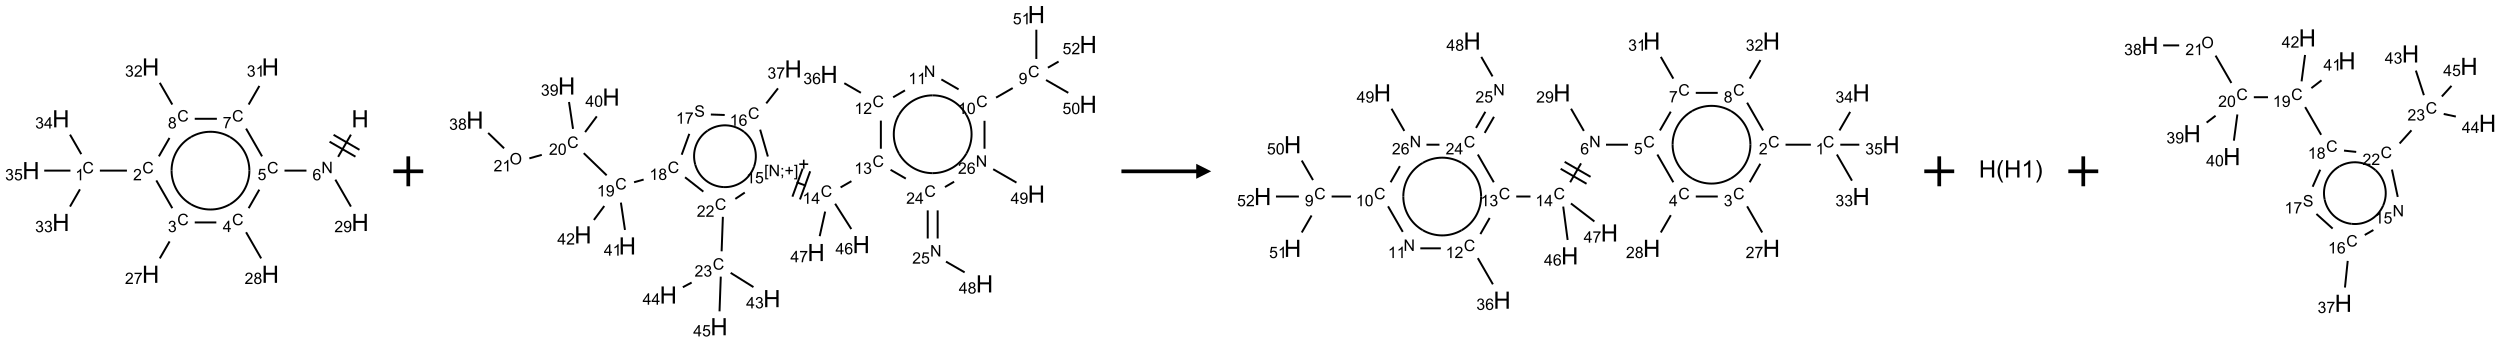 <?xml version="1.0" encoding="UTF-8"?>
<svg xmlns="http://www.w3.org/2000/svg" xmlns:xlink="http://www.w3.org/1999/xlink" width="1671" height="229" viewBox="0 0 1671 229">
<defs>
<g>
<g id="glyph-0-0">
<path d="M 2 0 L 2 -10 L 10 -10 L 10 0 Z M 2.25 -0.25 L 9.75 -0.25 L 9.75 -9.75 L 2.25 -9.75 Z M 2.25 -0.25 "/>
</g>
<g id="glyph-0-1">
<path d="M 1.281 0 L 1.281 -11.453 L 2.797 -11.453 L 2.797 -6.75 L 8.75 -6.75 L 8.75 -11.453 L 10.266 -11.453 L 10.266 0 L 8.75 0 L 8.75 -5.398 L 2.797 -5.398 L 2.797 0 Z M 1.281 0 "/>
</g>
<g id="glyph-0-2">
<path d="M 3.742 3.367 C 2.965 2.387 2.309 1.242 1.773 -0.07 C 1.238 -1.383 0.969 -2.742 0.969 -4.148 C 0.969 -5.387 1.168 -6.574 1.57 -7.711 C 2.039 -9.027 2.762 -10.34 3.742 -11.648 L 4.75 -11.648 C 4.121 -10.566 3.703 -9.793 3.5 -9.328 C 3.184 -8.609 2.934 -7.859 2.75 -7.078 C 2.527 -6.105 2.414 -5.125 2.414 -4.141 C 2.414 -1.637 3.191 0.867 4.75 3.367 Z M 3.742 3.367 "/>
</g>
<g id="glyph-0-3">
<path d="M 5.961 0 L 4.555 0 L 4.555 -8.961 C 4.215 -8.637 3.773 -8.316 3.223 -7.992 C 2.672 -7.668 2.18 -7.426 1.742 -7.266 L 1.742 -8.625 C 2.527 -8.996 3.215 -9.441 3.805 -9.969 C 4.395 -10.496 4.809 -11.004 5.055 -11.5 L 5.961 -11.5 Z M 5.961 0 "/>
</g>
<g id="glyph-0-4">
<path d="M 1.977 3.367 L 0.969 3.367 C 2.527 0.867 3.305 -1.637 3.305 -4.141 C 3.305 -5.121 3.191 -6.09 2.969 -7.055 C 2.793 -7.836 2.543 -8.586 2.227 -9.305 C 2.023 -9.773 1.605 -10.555 0.969 -11.648 L 1.977 -11.648 C 2.957 -10.34 3.68 -9.027 4.148 -7.711 C 4.551 -6.574 4.75 -5.387 4.75 -4.148 C 4.75 -2.742 4.48 -1.383 3.941 -0.07 C 3.402 1.242 2.746 2.387 1.977 3.367 Z M 1.977 3.367 "/>
</g>
<g id="glyph-1-0">
<path d="M 1.332 0 L 1.332 -6.668 L 6.668 -6.668 L 6.668 0 Z M 1.5 -0.168 L 6.5 -0.168 L 6.5 -6.5 L 1.5 -6.5 Z M 1.5 -0.168 "/>
</g>
<g id="glyph-1-1">
<path d="M 0.812 0 L 0.812 -7.637 L 1.848 -7.637 L 5.859 -1.641 L 5.859 -7.637 L 6.828 -7.637 L 6.828 0 L 5.793 0 L 1.781 -6 L 1.781 0 Z M 0.812 0 "/>
</g>
<g id="glyph-1-2">
<path d="M 5.309 -5.766 L 4.375 -5.691 C 4.293 -6.059 4.172 -6.328 4.02 -6.496 C 3.766 -6.762 3.453 -6.895 3.082 -6.895 C 2.785 -6.895 2.523 -6.812 2.297 -6.645 C 2 -6.43 1.77 -6.117 1.598 -5.703 C 1.43 -5.289 1.34 -4.703 1.332 -3.938 C 1.559 -4.281 1.836 -4.535 2.16 -4.703 C 2.488 -4.871 2.828 -4.953 3.188 -4.953 C 3.812 -4.953 4.344 -4.723 4.785 -4.262 C 5.223 -3.801 5.441 -3.207 5.441 -2.48 C 5.441 -2 5.34 -1.555 5.133 -1.145 C 4.926 -0.73 4.641 -0.418 4.281 -0.199 C 3.922 0.02 3.512 0.129 3.051 0.129 C 2.27 0.129 1.633 -0.156 1.141 -0.73 C 0.648 -1.305 0.402 -2.254 0.402 -3.574 C 0.402 -5.051 0.672 -6.121 1.219 -6.793 C 1.695 -7.375 2.336 -7.668 3.141 -7.668 C 3.742 -7.668 4.234 -7.5 4.617 -7.16 C 5 -6.824 5.23 -6.359 5.309 -5.766 Z M 1.48 -2.473 C 1.48 -2.152 1.547 -1.844 1.684 -1.547 C 1.82 -1.25 2.016 -1.027 2.262 -0.871 C 2.508 -0.719 2.766 -0.641 3.035 -0.641 C 3.434 -0.641 3.773 -0.801 4.059 -1.121 C 4.344 -1.441 4.484 -1.875 4.484 -2.422 C 4.484 -2.949 4.344 -3.367 4.062 -3.668 C 3.781 -3.973 3.426 -4.125 3 -4.125 C 2.578 -4.125 2.219 -3.973 1.922 -3.668 C 1.625 -3.363 1.48 -2.969 1.48 -2.473 Z M 1.48 -2.473 "/>
</g>
<g id="glyph-1-3">
<path d="M 6.27 -2.676 L 7.281 -2.422 C 7.07 -1.594 6.688 -0.961 6.137 -0.523 C 5.586 -0.086 4.914 0.129 4.121 0.129 C 3.297 0.129 2.629 -0.039 2.113 -0.371 C 1.598 -0.707 1.203 -1.191 0.934 -1.828 C 0.664 -2.465 0.531 -3.145 0.531 -3.875 C 0.531 -4.672 0.684 -5.363 0.988 -5.957 C 1.293 -6.547 1.723 -6.996 2.285 -7.305 C 2.844 -7.613 3.461 -7.766 4.137 -7.766 C 4.898 -7.766 5.543 -7.57 6.062 -7.184 C 6.582 -6.793 6.945 -6.246 7.152 -5.543 L 6.156 -5.309 C 5.98 -5.863 5.723 -6.266 5.387 -6.52 C 5.051 -6.773 4.625 -6.902 4.113 -6.902 C 3.527 -6.902 3.039 -6.762 2.645 -6.48 C 2.25 -6.199 1.973 -5.82 1.812 -5.348 C 1.652 -4.871 1.574 -4.383 1.574 -3.879 C 1.574 -3.23 1.668 -2.664 1.855 -2.18 C 2.047 -1.695 2.34 -1.332 2.738 -1.094 C 3.137 -0.855 3.57 -0.734 4.035 -0.734 C 4.602 -0.734 5.082 -0.898 5.473 -1.223 C 5.867 -1.551 6.133 -2.035 6.27 -2.676 Z M 6.27 -2.676 "/>
</g>
<g id="glyph-1-4">
<path d="M 0.441 -2 L 1.426 -2.082 C 1.5 -1.605 1.668 -1.242 1.934 -1.004 C 2.199 -0.762 2.52 -0.641 2.895 -0.641 C 3.348 -0.641 3.73 -0.812 4.043 -1.152 C 4.355 -1.492 4.512 -1.941 4.512 -2.504 C 4.512 -3.039 4.359 -3.461 4.059 -3.77 C 3.758 -4.078 3.367 -4.234 2.879 -4.234 C 2.578 -4.234 2.305 -4.164 2.062 -4.027 C 1.82 -3.891 1.629 -3.715 1.488 -3.496 L 0.609 -3.609 L 1.348 -7.531 L 5.145 -7.531 L 5.145 -6.637 L 2.098 -6.637 L 1.688 -4.582 C 2.145 -4.902 2.625 -5.062 3.129 -5.062 C 3.797 -5.062 4.359 -4.832 4.816 -4.371 C 5.277 -3.91 5.504 -3.312 5.504 -2.59 C 5.504 -1.898 5.305 -1.301 4.902 -0.797 C 4.41 -0.18 3.742 0.129 2.895 0.129 C 2.199 0.129 1.633 -0.062 1.195 -0.453 C 0.758 -0.844 0.504 -1.359 0.441 -2 Z M 0.441 -2 "/>
</g>
<g id="glyph-1-5">
<path d="M 3.449 0 L 3.449 -1.828 L 0.137 -1.828 L 0.137 -2.688 L 3.621 -7.637 L 4.387 -7.637 L 4.387 -2.688 L 5.418 -2.688 L 5.418 -1.828 L 4.387 -1.828 L 4.387 0 Z M 3.449 -2.688 L 3.449 -6.129 L 1.059 -2.688 Z M 3.449 -2.688 "/>
</g>
<g id="glyph-1-6">
<path d="M 5.371 -0.902 L 5.371 0 L 0.324 0 C 0.316 -0.227 0.352 -0.441 0.434 -0.652 C 0.562 -0.996 0.766 -1.332 1.051 -1.668 C 1.332 -2 1.742 -2.387 2.277 -2.824 C 3.105 -3.504 3.668 -4.043 3.957 -4.441 C 4.25 -4.84 4.395 -5.215 4.395 -5.566 C 4.395 -5.938 4.262 -6.254 3.996 -6.508 C 3.73 -6.762 3.387 -6.891 2.957 -6.891 C 2.508 -6.891 2.145 -6.754 1.875 -6.484 C 1.605 -6.215 1.469 -5.84 1.465 -5.359 L 0.5 -5.457 C 0.566 -6.176 0.812 -6.727 1.246 -7.102 C 1.676 -7.477 2.254 -7.668 2.98 -7.668 C 3.711 -7.668 4.293 -7.465 4.719 -7.059 C 5.145 -6.652 5.359 -6.148 5.359 -5.547 C 5.359 -5.242 5.297 -4.941 5.172 -4.645 C 5.047 -4.352 4.84 -4.039 4.551 -3.715 C 4.262 -3.387 3.777 -2.938 3.105 -2.371 C 2.543 -1.898 2.18 -1.578 2.02 -1.41 C 1.859 -1.242 1.73 -1.07 1.625 -0.902 Z M 5.371 -0.902 "/>
</g>
<g id="glyph-1-7">
<path d="M 1.887 -4.141 C 1.496 -4.281 1.207 -4.484 1.02 -4.75 C 0.832 -5.016 0.738 -5.328 0.738 -5.699 C 0.738 -6.254 0.938 -6.719 1.34 -7.098 C 1.738 -7.477 2.27 -7.668 2.934 -7.668 C 3.598 -7.668 4.137 -7.473 4.543 -7.086 C 4.949 -6.699 5.152 -6.227 5.152 -5.672 C 5.152 -5.316 5.059 -5.008 4.871 -4.746 C 4.688 -4.484 4.406 -4.281 4.027 -4.141 C 4.496 -3.988 4.852 -3.742 5.098 -3.402 C 5.34 -3.062 5.465 -2.656 5.465 -2.184 C 5.465 -1.531 5.234 -0.98 4.77 -0.535 C 4.309 -0.09 3.703 0.129 2.949 0.129 C 2.195 0.129 1.586 -0.094 1.125 -0.539 C 0.664 -0.984 0.434 -1.543 0.434 -2.207 C 0.434 -2.703 0.559 -3.121 0.809 -3.457 C 1.062 -3.793 1.422 -4.02 1.887 -4.141 Z M 1.699 -5.73 C 1.699 -5.367 1.812 -5.074 2.047 -4.844 C 2.281 -4.613 2.582 -4.5 2.953 -4.5 C 3.312 -4.5 3.609 -4.613 3.84 -4.84 C 4.07 -5.066 4.188 -5.348 4.188 -5.676 C 4.188 -6.02 4.07 -6.309 3.832 -6.543 C 3.594 -6.777 3.297 -6.895 2.941 -6.895 C 2.586 -6.895 2.289 -6.781 2.051 -6.551 C 1.816 -6.324 1.699 -6.047 1.699 -5.73 Z M 1.395 -2.203 C 1.395 -1.938 1.461 -1.676 1.586 -1.426 C 1.711 -1.176 1.902 -0.984 2.152 -0.848 C 2.402 -0.711 2.672 -0.641 2.957 -0.641 C 3.406 -0.641 3.777 -0.785 4.066 -1.074 C 4.359 -1.363 4.504 -1.727 4.504 -2.172 C 4.504 -2.625 4.355 -2.996 4.055 -3.293 C 3.754 -3.586 3.379 -3.734 2.926 -3.734 C 2.484 -3.734 2.121 -3.59 1.832 -3.297 C 1.543 -3.004 1.395 -2.641 1.395 -2.203 Z M 1.395 -2.203 "/>
</g>
<g id="glyph-1-8">
<path d="M 0.449 -2.016 L 1.387 -2.141 C 1.492 -1.609 1.676 -1.227 1.934 -0.992 C 2.191 -0.758 2.508 -0.641 2.879 -0.641 C 3.32 -0.641 3.695 -0.793 3.996 -1.098 C 4.301 -1.402 4.453 -1.781 4.453 -2.234 C 4.453 -2.664 4.312 -3.02 4.031 -3.301 C 3.75 -3.578 3.391 -3.719 2.957 -3.719 C 2.781 -3.719 2.562 -3.684 2.297 -3.613 L 2.402 -4.438 C 2.465 -4.43 2.516 -4.426 2.551 -4.426 C 2.949 -4.426 3.312 -4.531 3.629 -4.738 C 3.949 -4.949 4.109 -5.27 4.109 -5.703 C 4.109 -6.047 3.992 -6.332 3.762 -6.559 C 3.527 -6.785 3.227 -6.895 2.859 -6.895 C 2.496 -6.895 2.191 -6.781 1.949 -6.551 C 1.707 -6.324 1.547 -5.98 1.48 -5.52 L 0.543 -5.688 C 0.656 -6.316 0.918 -6.805 1.324 -7.148 C 1.73 -7.492 2.234 -7.668 2.84 -7.668 C 3.254 -7.668 3.641 -7.578 3.988 -7.398 C 4.34 -7.219 4.609 -6.977 4.793 -6.668 C 4.98 -6.359 5.074 -6.031 5.074 -5.684 C 5.074 -5.352 4.984 -5.051 4.809 -4.781 C 4.629 -4.512 4.367 -4.297 4.02 -4.137 C 4.473 -4.031 4.824 -3.816 5.074 -3.488 C 5.324 -3.16 5.449 -2.75 5.449 -2.254 C 5.449 -1.59 5.203 -1.023 4.719 -0.559 C 4.234 -0.098 3.617 0.137 2.875 0.137 C 2.203 0.137 1.648 -0.062 1.207 -0.465 C 0.762 -0.863 0.512 -1.379 0.449 -2.016 Z M 0.449 -2.016 "/>
</g>
<g id="glyph-1-9">
<path d="M 0.504 -6.637 L 0.504 -7.535 L 5.449 -7.535 L 5.449 -6.809 C 4.961 -6.289 4.48 -5.602 4.004 -4.746 C 3.527 -3.887 3.156 -3.004 2.895 -2.098 C 2.707 -1.461 2.59 -0.762 2.535 0 L 1.574 0 C 1.582 -0.602 1.703 -1.328 1.926 -2.176 C 2.152 -3.027 2.477 -3.848 2.898 -4.637 C 3.32 -5.426 3.77 -6.094 4.246 -6.637 Z M 0.504 -6.637 "/>
</g>
<g id="glyph-1-10">
<path d="M 3.973 0 L 3.035 0 L 3.035 -5.973 C 2.809 -5.758 2.516 -5.543 2.148 -5.328 C 1.781 -5.113 1.453 -4.953 1.16 -4.844 L 1.16 -5.75 C 1.684 -5.996 2.145 -6.297 2.535 -6.645 C 2.93 -6.996 3.207 -7.336 3.371 -7.668 L 3.973 -7.668 Z M 3.973 0 "/>
</g>
<g id="glyph-1-11">
<path d="M 0.582 -1.766 L 1.484 -1.848 C 1.562 -1.426 1.707 -1.117 1.922 -0.926 C 2.137 -0.734 2.414 -0.641 2.75 -0.641 C 3.039 -0.641 3.289 -0.707 3.508 -0.84 C 3.727 -0.973 3.902 -1.148 4.043 -1.367 C 4.18 -1.586 4.297 -1.887 4.391 -2.262 C 4.484 -2.637 4.531 -3.016 4.531 -3.406 C 4.531 -3.449 4.531 -3.512 4.527 -3.594 C 4.34 -3.297 4.082 -3.055 3.758 -2.867 C 3.434 -2.68 3.082 -2.59 2.703 -2.59 C 2.07 -2.59 1.535 -2.816 1.098 -3.277 C 0.66 -3.734 0.441 -4.34 0.441 -5.09 C 0.441 -5.863 0.672 -6.484 1.129 -6.957 C 1.586 -7.43 2.156 -7.668 2.844 -7.668 C 3.34 -7.668 3.793 -7.531 4.207 -7.266 C 4.617 -7 4.93 -6.617 5.145 -6.121 C 5.355 -5.629 5.465 -4.91 5.465 -3.973 C 5.465 -2.996 5.359 -2.223 5.145 -1.645 C 4.934 -1.066 4.617 -0.625 4.199 -0.324 C 3.781 -0.02 3.293 0.129 2.73 0.129 C 2.133 0.129 1.645 -0.035 1.266 -0.367 C 0.887 -0.699 0.66 -1.164 0.582 -1.766 Z M 4.422 -5.137 C 4.422 -5.676 4.277 -6.102 3.992 -6.418 C 3.707 -6.734 3.359 -6.891 2.957 -6.891 C 2.543 -6.891 2.18 -6.719 1.871 -6.379 C 1.562 -6.039 1.406 -5.598 1.406 -5.059 C 1.406 -4.57 1.555 -4.176 1.848 -3.871 C 2.141 -3.566 2.5 -3.418 2.934 -3.418 C 3.367 -3.418 3.723 -3.57 4.004 -3.871 C 4.281 -4.176 4.422 -4.598 4.422 -5.137 Z M 4.422 -5.137 "/>
</g>
<g id="glyph-1-12">
<path d="M 0.441 -3.766 C 0.441 -4.668 0.535 -5.395 0.723 -5.945 C 0.906 -6.496 1.184 -6.922 1.551 -7.219 C 1.918 -7.516 2.375 -7.668 2.934 -7.668 C 3.344 -7.668 3.703 -7.586 4.012 -7.418 C 4.32 -7.254 4.574 -7.016 4.777 -6.707 C 4.977 -6.395 5.137 -6.016 5.25 -5.57 C 5.363 -5.125 5.422 -4.523 5.422 -3.766 C 5.422 -2.871 5.328 -2.148 5.145 -1.598 C 4.961 -1.047 4.688 -0.621 4.32 -0.32 C 3.953 -0.02 3.492 0.129 2.934 0.129 C 2.195 0.129 1.617 -0.133 1.199 -0.66 C 0.695 -1.297 0.441 -2.332 0.441 -3.766 Z M 1.406 -3.766 C 1.406 -2.512 1.555 -1.68 1.848 -1.262 C 2.141 -0.848 2.5 -0.641 2.934 -0.641 C 3.363 -0.641 3.727 -0.848 4.02 -1.266 C 4.312 -1.684 4.457 -2.516 4.457 -3.766 C 4.457 -5.023 4.312 -5.859 4.02 -6.27 C 3.727 -6.684 3.359 -6.891 2.922 -6.891 C 2.492 -6.891 2.148 -6.707 1.891 -6.344 C 1.566 -5.879 1.406 -5.02 1.406 -3.766 Z M 1.406 -3.766 "/>
</g>
<g id="glyph-1-13">
<path d="M 0.723 2.121 L 0.723 -7.637 L 2.793 -7.637 L 2.793 -6.859 L 1.66 -6.859 L 1.66 1.344 L 2.793 1.344 L 2.793 2.121 Z M 0.723 2.121 "/>
</g>
<g id="glyph-1-14">
<path d="M 0.949 -4.465 L 0.949 -5.531 L 2.016 -5.531 L 2.016 -4.465 Z M 0.949 0 L 0.949 -1.066 L 2.016 -1.066 L 2.016 0 C 2.016 0.391 1.945 0.711 1.809 0.949 C 1.668 1.191 1.449 1.379 1.145 1.512 L 0.887 1.109 C 1.082 1.023 1.23 0.895 1.324 0.727 C 1.418 0.559 1.469 0.316 1.48 0 Z M 0.949 0 "/>
</g>
<g id="glyph-1-15">
<path d="M 2.672 -1.234 L 2.672 -3.328 L 0.594 -3.328 L 0.594 -4.203 L 2.672 -4.203 L 2.672 -6.281 L 3.559 -6.281 L 3.559 -4.203 L 5.637 -4.203 L 5.637 -3.328 L 3.559 -3.328 L 3.559 -1.234 Z M 2.672 -1.234 "/>
</g>
<g id="glyph-1-16">
<path d="M 2.27 2.121 L 0.203 2.121 L 0.203 1.344 L 1.332 1.344 L 1.332 -6.859 L 0.203 -6.859 L 0.203 -7.637 L 2.27 -7.637 Z M 2.27 2.121 "/>
</g>
<g id="glyph-1-17">
<path d="M 0.48 -2.453 L 1.434 -2.535 C 1.477 -2.152 1.582 -1.84 1.746 -1.598 C 1.91 -1.352 2.168 -1.152 2.516 -1.004 C 2.863 -0.852 3.254 -0.777 3.688 -0.777 C 4.074 -0.777 4.414 -0.832 4.707 -0.949 C 5.004 -1.062 5.223 -1.219 5.367 -1.418 C 5.512 -1.617 5.582 -1.836 5.582 -2.074 C 5.582 -2.312 5.516 -2.523 5.375 -2.699 C 5.234 -2.879 5.008 -3.031 4.688 -3.152 C 4.484 -3.23 4.031 -3.355 3.328 -3.523 C 2.625 -3.691 2.137 -3.852 1.855 -4 C 1.488 -4.191 1.219 -4.43 1.039 -4.711 C 0.859 -4.992 0.77 -5.312 0.77 -5.66 C 0.77 -6.047 0.879 -6.406 1.098 -6.742 C 1.316 -7.078 1.637 -7.332 2.059 -7.504 C 2.477 -7.68 2.945 -7.766 3.457 -7.766 C 4.023 -7.766 4.523 -7.676 4.957 -7.492 C 5.387 -7.309 5.719 -7.043 5.953 -6.688 C 6.188 -6.332 6.312 -5.934 6.328 -5.484 L 5.359 -5.41 C 5.309 -5.895 5.133 -6.258 4.832 -6.504 C 4.531 -6.75 4.086 -6.875 3.5 -6.875 C 2.891 -6.875 2.445 -6.762 2.164 -6.539 C 1.883 -6.316 1.746 -6.047 1.746 -5.73 C 1.746 -5.457 1.844 -5.23 2.043 -5.051 C 2.238 -4.875 2.742 -4.695 3.566 -4.508 C 4.387 -4.32 4.949 -4.16 5.254 -4.02 C 5.699 -3.816 6.027 -3.555 6.238 -3.242 C 6.449 -2.93 6.559 -2.566 6.559 -2.156 C 6.559 -1.75 6.441 -1.367 6.207 -1.008 C 5.977 -0.648 5.641 -0.367 5.207 -0.168 C 4.77 0.031 4.281 0.129 3.734 0.129 C 3.043 0.129 2.465 0.031 1.996 -0.172 C 1.531 -0.375 1.164 -0.676 0.898 -1.082 C 0.633 -1.484 0.492 -1.941 0.48 -2.453 Z M 0.48 -2.453 "/>
</g>
<g id="glyph-1-18">
<path d="M 0.516 -3.719 C 0.516 -4.984 0.855 -5.977 1.535 -6.695 C 2.215 -7.414 3.094 -7.77 4.172 -7.77 C 4.875 -7.77 5.512 -7.602 6.078 -7.266 C 6.645 -6.93 7.074 -6.461 7.371 -5.855 C 7.668 -5.254 7.816 -4.57 7.816 -3.809 C 7.816 -3.035 7.66 -2.34 7.348 -1.73 C 7.035 -1.117 6.594 -0.656 6.02 -0.34 C 5.449 -0.027 4.828 0.129 4.168 0.129 C 3.449 0.129 2.805 -0.043 2.238 -0.391 C 1.672 -0.738 1.246 -1.211 0.953 -1.812 C 0.66 -2.414 0.516 -3.047 0.516 -3.719 Z M 1.559 -3.703 C 1.559 -2.781 1.805 -2.059 2.301 -1.527 C 2.793 -1 3.414 -0.734 4.16 -0.734 C 4.922 -0.734 5.547 -1 6.039 -1.535 C 6.531 -2.07 6.777 -2.828 6.777 -3.812 C 6.777 -4.434 6.672 -4.977 6.461 -5.441 C 6.25 -5.902 5.945 -6.262 5.539 -6.52 C 5.133 -6.773 4.68 -6.902 4.176 -6.902 C 3.461 -6.902 2.848 -6.656 2.332 -6.164 C 1.816 -5.672 1.559 -4.852 1.559 -3.703 Z M 1.559 -3.703 "/>
</g>
</g>
</defs>
<path fill="none" stroke-width="0.033" stroke-linecap="butt" stroke-linejoin="miter" stroke="rgb(0%, 0%, 0%)" stroke-opacity="1" stroke-miterlimit="10" d="M 5.347 1.131 L 5.133 1.502 " transform="matrix(40, 0, 0, 40, 20.68, 44.758)"/>
<path fill="none" stroke-width="0.033" stroke-linecap="butt" stroke-linejoin="miter" stroke="rgb(0%, 0%, 0%)" stroke-opacity="1" stroke-miterlimit="10" d="M 4.99 1.249 L 5.423 1.499 " transform="matrix(40, 0, 0, 40, 20.68, 44.758)"/>
<path fill="none" stroke-width="0.033" stroke-linecap="butt" stroke-linejoin="miter" stroke="rgb(0%, 0%, 0%)" stroke-opacity="1" stroke-miterlimit="10" d="M 5.057 1.134 L 5.49 1.384 " transform="matrix(40, 0, 0, 40, 20.68, 44.758)"/>
<path fill="none" stroke-width="0.033" stroke-linecap="butt" stroke-linejoin="miter" stroke="rgb(0%, 0%, 0%)" stroke-opacity="1" stroke-miterlimit="10" d="M 4.604 1.732 L 4.237 1.732 " transform="matrix(40, 0, 0, 40, 20.68, 44.758)"/>
<path fill="none" stroke-width="0.033" stroke-linecap="butt" stroke-linejoin="miter" stroke="rgb(0%, 0%, 0%)" stroke-opacity="1" stroke-miterlimit="10" d="M 3.816 2.05 L 3.638 2.36 " transform="matrix(40, 0, 0, 40, 20.68, 44.758)"/>
<path fill="none" stroke-width="0.033" stroke-linecap="butt" stroke-linejoin="miter" stroke="rgb(0%, 0%, 0%)" stroke-opacity="1" stroke-miterlimit="10" d="M 3.595 2.762 L 3.847 3.199 " transform="matrix(40, 0, 0, 40, 20.68, 44.758)"/>
<path fill="none" stroke-width="0.033" stroke-linecap="butt" stroke-linejoin="miter" stroke="rgb(0%, 0%, 0%)" stroke-opacity="1" stroke-miterlimit="10" d="M 3.098 2.598 L 2.737 2.598 " transform="matrix(40, 0, 0, 40, 20.68, 44.758)"/>
<path fill="none" stroke-width="0.033" stroke-linecap="butt" stroke-linejoin="miter" stroke="rgb(0%, 0%, 0%)" stroke-opacity="1" stroke-miterlimit="10" d="M 2.317 2.915 L 2.153 3.199 " transform="matrix(40, 0, 0, 40, 20.68, 44.758)"/>
<path fill="none" stroke-width="0.033" stroke-linecap="butt" stroke-linejoin="miter" stroke="rgb(0%, 0%, 0%)" stroke-opacity="1" stroke-miterlimit="10" d="M 2.362 2.36 L 2.095 1.896 " transform="matrix(40, 0, 0, 40, 20.68, 44.758)"/>
<path fill="none" stroke-width="0.033" stroke-linecap="butt" stroke-linejoin="miter" stroke="rgb(0%, 0%, 0%)" stroke-opacity="1" stroke-miterlimit="10" d="M 1.604 1.732 L 1.152 1.732 " transform="matrix(40, 0, 0, 40, 20.68, 44.758)"/>
<path fill="none" stroke-width="0.033" stroke-linecap="butt" stroke-linejoin="miter" stroke="rgb(0%, 0%, 0%)" stroke-opacity="1" stroke-miterlimit="10" d="M 0.819 2.045 L 0.653 2.333 " transform="matrix(40, 0, 0, 40, 20.68, 44.758)"/>
<path fill="none" stroke-width="0.033" stroke-linecap="butt" stroke-linejoin="miter" stroke="rgb(0%, 0%, 0%)" stroke-opacity="1" stroke-miterlimit="10" d="M 0.841 1.457 L 0.653 1.131 " transform="matrix(40, 0, 0, 40, 20.68, 44.758)"/>
<path fill="none" stroke-width="0.033" stroke-linecap="butt" stroke-linejoin="miter" stroke="rgb(0%, 0%, 0%)" stroke-opacity="1" stroke-miterlimit="10" d="M 0.66 1.732 L 0.222 1.732 " transform="matrix(40, 0, 0, 40, 20.68, 44.758)"/>
<path fill="none" stroke-width="0.033" stroke-linecap="butt" stroke-linejoin="miter" stroke="rgb(0%, 0%, 0%)" stroke-opacity="1" stroke-miterlimit="10" d="M 2.138 1.494 L 2.315 1.186 " transform="matrix(40, 0, 0, 40, 20.68, 44.758)"/>
<path fill="none" stroke-width="0.033" stroke-linecap="butt" stroke-linejoin="miter" stroke="rgb(0%, 0%, 0%)" stroke-opacity="1" stroke-miterlimit="10" d="M 2.362 0.628 L 2.153 0.265 " transform="matrix(40, 0, 0, 40, 20.68, 44.758)"/>
<path fill="none" stroke-width="0.033" stroke-linecap="butt" stroke-linejoin="miter" stroke="rgb(0%, 0%, 0%)" stroke-opacity="1" stroke-miterlimit="10" d="M 2.737 0.866 L 3.107 0.866 " transform="matrix(40, 0, 0, 40, 20.68, 44.758)"/>
<path fill="none" stroke-width="0.033" stroke-linecap="butt" stroke-linejoin="miter" stroke="rgb(0%, 0%, 0%)" stroke-opacity="1" stroke-miterlimit="10" d="M 3.595 1.03 L 3.862 1.494 " transform="matrix(40, 0, 0, 40, 20.68, 44.758)"/>
<path fill="none" stroke-width="0.033" stroke-linecap="butt" stroke-linejoin="miter" stroke="rgb(0%, 0%, 0%)" stroke-opacity="1" stroke-miterlimit="10" d="M 3.638 0.628 L 3.817 0.317 " transform="matrix(40, 0, 0, 40, 20.68, 44.758)"/>
<path fill="none" stroke-width="0.033" stroke-linecap="butt" stroke-linejoin="miter" stroke="rgb(0%, 0%, 0%)" stroke-opacity="1" stroke-miterlimit="10" d="M 5.087 1.883 L 5.347 2.333 " transform="matrix(40, 0, 0, 40, 20.68, 44.758)"/>
<path fill="none" stroke-width="0.033" stroke-linecap="butt" stroke-linejoin="miter" stroke="rgb(0%, 0%, 0%)" stroke-opacity="1" stroke-miterlimit="10" d="M 3.65 1.732 C 3.65 1.964 3.526 2.179 3.325 2.295 " transform="matrix(40, 0, 0, 40, 20.68, 44.758)"/>
<path fill="none" stroke-width="0.033" stroke-linecap="butt" stroke-linejoin="miter" stroke="rgb(0%, 0%, 0%)" stroke-opacity="1" stroke-miterlimit="10" d="M 3.325 1.17 C 3.526 1.286 3.65 1.5 3.65 1.732 " transform="matrix(40, 0, 0, 40, 20.68, 44.758)"/>
<path fill="none" stroke-width="0.033" stroke-linecap="butt" stroke-linejoin="miter" stroke="rgb(0%, 0%, 0%)" stroke-opacity="1" stroke-miterlimit="10" d="M 2.675 1.17 C 2.876 1.054 3.124 1.054 3.325 1.17 " transform="matrix(40, 0, 0, 40, 20.68, 44.758)"/>
<path fill="none" stroke-width="0.033" stroke-linecap="butt" stroke-linejoin="miter" stroke="rgb(0%, 0%, 0%)" stroke-opacity="1" stroke-miterlimit="10" d="M 2.35 1.732 C 2.35 1.5 2.474 1.286 2.675 1.17 " transform="matrix(40, 0, 0, 40, 20.68, 44.758)"/>
<path fill="none" stroke-width="0.033" stroke-linecap="butt" stroke-linejoin="miter" stroke="rgb(0%, 0%, 0%)" stroke-opacity="1" stroke-miterlimit="10" d="M 2.675 2.295 C 2.474 2.179 2.35 1.964 2.35 1.732 " transform="matrix(40, 0, 0, 40, 20.68, 44.758)"/>
<path fill="none" stroke-width="0.033" stroke-linecap="butt" stroke-linejoin="miter" stroke="rgb(0%, 0%, 0%)" stroke-opacity="1" stroke-miterlimit="10" d="M 3.325 2.295 C 3.124 2.411 2.876 2.411 2.675 2.295 " transform="matrix(40, 0, 0, 40, 20.68, 44.758)"/>
<g fill="rgb(0%, 0%, 0%)" fill-opacity="1">
<use xlink:href="#glyph-0-1" x="234.906" y="85.125"/>
</g>
<g fill="rgb(0%, 0%, 0%)" fill-opacity="1">
<use xlink:href="#glyph-1-1" x="214.805" y="115.75"/>
</g>
<g fill="rgb(0%, 0%, 0%)" fill-opacity="1">
<use xlink:href="#glyph-1-2" x="208.84" y="120.52"/>
</g>
<g fill="rgb(0%, 0%, 0%)" fill-opacity="1">
<use xlink:href="#glyph-1-3" x="178.461" y="115.883"/>
</g>
<g fill="rgb(0%, 0%, 0%)" fill-opacity="1">
<use xlink:href="#glyph-1-4" x="172.152" y="120.387"/>
</g>
<g fill="rgb(0%, 0%, 0%)" fill-opacity="1">
<use xlink:href="#glyph-1-3" x="155.086" y="150.527"/>
</g>
<g fill="rgb(0%, 0%, 0%)" fill-opacity="1">
<use xlink:href="#glyph-1-5" x="148.867" y="155.129"/>
</g>
<g fill="rgb(0%, 0%, 0%)" fill-opacity="1">
<use xlink:href="#glyph-0-1" x="174.906" y="189.051"/>
</g>
<g fill="rgb(0%, 0%, 0%)" fill-opacity="1">
<use xlink:href="#glyph-1-6" x="163.461" y="189.84"/>
<use xlink:href="#glyph-1-7" x="169.393" y="189.84"/>
</g>
<g fill="rgb(0%, 0%, 0%)" fill-opacity="1">
<use xlink:href="#glyph-1-3" x="118.461" y="150.527"/>
</g>
<g fill="rgb(0%, 0%, 0%)" fill-opacity="1">
<use xlink:href="#glyph-1-8" x="112.211" y="155.16"/>
</g>
<g fill="rgb(0%, 0%, 0%)" fill-opacity="1">
<use xlink:href="#glyph-0-1" x="94.906" y="189.051"/>
</g>
<g fill="rgb(0%, 0%, 0%)" fill-opacity="1">
<use xlink:href="#glyph-1-6" x="83.477" y="189.84"/>
<use xlink:href="#glyph-1-9" x="89.409" y="189.84"/>
</g>
<g fill="rgb(0%, 0%, 0%)" fill-opacity="1">
<use xlink:href="#glyph-1-3" x="95.086" y="115.883"/>
</g>
<g fill="rgb(0%, 0%, 0%)" fill-opacity="1">
<use xlink:href="#glyph-1-6" x="88.914" y="120.52"/>
</g>
<g fill="rgb(0%, 0%, 0%)" fill-opacity="1">
<use xlink:href="#glyph-1-3" x="55.086" y="115.883"/>
</g>
<g fill="rgb(0%, 0%, 0%)" fill-opacity="1">
<use xlink:href="#glyph-1-10" x="50.309" y="120.52"/>
</g>
<g fill="rgb(0%, 0%, 0%)" fill-opacity="1">
<use xlink:href="#glyph-0-1" x="34.906" y="154.41"/>
</g>
<g fill="rgb(0%, 0%, 0%)" fill-opacity="1">
<use xlink:href="#glyph-1-8" x="23.473" y="155.199"/>
<use xlink:href="#glyph-1-8" x="29.405" y="155.199"/>
</g>
<g fill="rgb(0%, 0%, 0%)" fill-opacity="1">
<use xlink:href="#glyph-0-1" x="34.906" y="85.125"/>
</g>
<g fill="rgb(0%, 0%, 0%)" fill-opacity="1">
<use xlink:href="#glyph-1-8" x="23.504" y="85.918"/>
<use xlink:href="#glyph-1-5" x="29.436" y="85.918"/>
</g>
<g fill="rgb(0%, 0%, 0%)" fill-opacity="1">
<use xlink:href="#glyph-0-1" x="14.906" y="119.766"/>
</g>
<g fill="rgb(0%, 0%, 0%)" fill-opacity="1">
<use xlink:href="#glyph-1-8" x="3.418" y="120.559"/>
<use xlink:href="#glyph-1-4" x="9.35" y="120.559"/>
</g>
<g fill="rgb(0%, 0%, 0%)" fill-opacity="1">
<use xlink:href="#glyph-1-3" x="118.461" y="81.242"/>
</g>
<g fill="rgb(0%, 0%, 0%)" fill-opacity="1">
<use xlink:href="#glyph-1-7" x="112.195" y="85.879"/>
</g>
<g fill="rgb(0%, 0%, 0%)" fill-opacity="1">
<use xlink:href="#glyph-0-1" x="94.906" y="50.484"/>
</g>
<g fill="rgb(0%, 0%, 0%)" fill-opacity="1">
<use xlink:href="#glyph-1-8" x="83.551" y="51.277"/>
<use xlink:href="#glyph-1-6" x="89.483" y="51.277"/>
</g>
<g fill="rgb(0%, 0%, 0%)" fill-opacity="1">
<use xlink:href="#glyph-1-3" x="155.086" y="81.242"/>
</g>
<g fill="rgb(0%, 0%, 0%)" fill-opacity="1">
<use xlink:href="#glyph-1-9" x="148.836" y="85.75"/>
</g>
<g fill="rgb(0%, 0%, 0%)" fill-opacity="1">
<use xlink:href="#glyph-0-1" x="174.906" y="50.484"/>
</g>
<g fill="rgb(0%, 0%, 0%)" fill-opacity="1">
<use xlink:href="#glyph-1-8" x="164.949" y="51.277"/>
<use xlink:href="#glyph-1-10" x="170.882" y="51.277"/>
</g>
<g fill="rgb(0%, 0%, 0%)" fill-opacity="1">
<use xlink:href="#glyph-0-1" x="234.906" y="154.41"/>
</g>
<g fill="rgb(0%, 0%, 0%)" fill-opacity="1">
<use xlink:href="#glyph-1-6" x="223.461" y="155.199"/>
<use xlink:href="#glyph-1-11" x="229.393" y="155.199"/>
</g>
<path fill="none" stroke-width="0.062" stroke-linecap="butt" stroke-linejoin="miter" stroke="rgb(0%, 0%, 0%)" stroke-opacity="1" stroke-miterlimit="10" d="M -0 0 L 0.5 0 M 0.25 -0.25 L 0.25 0.25 " transform="matrix(40, 0, 0, 40, 262.902, 114.5)"/>
<path fill="none" stroke-width="0.033" stroke-linecap="butt" stroke-linejoin="miter" stroke="rgb(0%, 0%, 0%)" stroke-opacity="1" stroke-miterlimit="10" d="M 8.987 1.228 L 8.709 1.388 " transform="matrix(40, 0, 0, 40, 317.41, 9.736)"/>
<path fill="none" stroke-width="0.033" stroke-linecap="butt" stroke-linejoin="miter" stroke="rgb(0%, 0%, 0%)" stroke-opacity="1" stroke-miterlimit="10" d="M 8.083 1.25 L 7.795 1.084 " transform="matrix(40, 0, 0, 40, 317.41, 9.736)"/>
<path fill="none" stroke-width="0.033" stroke-linecap="butt" stroke-linejoin="miter" stroke="rgb(0%, 0%, 0%)" stroke-opacity="1" stroke-miterlimit="10" d="M 7.187 1.267 L 6.989 1.382 " transform="matrix(40, 0, 0, 40, 317.41, 9.736)"/>
<path fill="none" stroke-width="0.033" stroke-linecap="butt" stroke-linejoin="miter" stroke="rgb(0%, 0%, 0%)" stroke-opacity="1" stroke-miterlimit="10" d="M 6.45 1.307 L 6.173 1.147 " transform="matrix(40, 0, 0, 40, 317.41, 9.736)"/>
<path fill="none" stroke-width="0.033" stroke-linecap="butt" stroke-linejoin="miter" stroke="rgb(0%, 0%, 0%)" stroke-opacity="1" stroke-miterlimit="10" d="M 6.784 1.772 L 6.784 2.242 " transform="matrix(40, 0, 0, 40, 317.41, 9.736)"/>
<path fill="none" stroke-width="0.033" stroke-linecap="butt" stroke-linejoin="miter" stroke="rgb(0%, 0%, 0%)" stroke-opacity="1" stroke-miterlimit="10" d="M 6.292 2.784 L 6.111 2.888 " transform="matrix(40, 0, 0, 40, 317.41, 9.736)"/>
<path fill="none" stroke-width="0.033" stroke-linecap="butt" stroke-linejoin="miter" stroke="rgb(0%, 0%, 0%)" stroke-opacity="1" stroke-miterlimit="10" d="M 5.533 2.86 L 5.376 2.803 " transform="matrix(40, 0, 0, 40, 317.41, 9.736)"/>
<path fill="none" stroke-width="0.033" stroke-linecap="butt" stroke-linejoin="miter" stroke="rgb(0%, 0%, 0%)" stroke-opacity="1" stroke-miterlimit="10" d="M 5.477 2.574 L 5.306 3.043 " transform="matrix(40, 0, 0, 40, 317.41, 9.736)"/>
<path fill="none" stroke-width="0.033" stroke-linecap="butt" stroke-linejoin="miter" stroke="rgb(0%, 0%, 0%)" stroke-opacity="1" stroke-miterlimit="10" d="M 5.603 2.619 L 5.432 3.089 " transform="matrix(40, 0, 0, 40, 317.41, 9.736)"/>
<path fill="none" stroke-width="0.033" stroke-linecap="butt" stroke-linejoin="miter" stroke="rgb(0%, 0%, 0%)" stroke-opacity="1" stroke-miterlimit="10" d="M 4.896 2.372 L 4.767 1.923 " transform="matrix(40, 0, 0, 40, 317.41, 9.736)"/>
<path fill="none" stroke-width="0.033" stroke-linecap="butt" stroke-linejoin="miter" stroke="rgb(0%, 0%, 0%)" stroke-opacity="1" stroke-miterlimit="10" d="M 4.869 1.484 L 5.065 1.233 " transform="matrix(40, 0, 0, 40, 317.41, 9.736)"/>
<path fill="none" stroke-width="0.033" stroke-linecap="butt" stroke-linejoin="miter" stroke="rgb(0%, 0%, 0%)" stroke-opacity="1" stroke-miterlimit="10" d="M 4.175 1.678 L 3.943 1.67 " transform="matrix(40, 0, 0, 40, 317.41, 9.736)"/>
<path fill="none" stroke-width="0.033" stroke-linecap="butt" stroke-linejoin="miter" stroke="rgb(0%, 0%, 0%)" stroke-opacity="1" stroke-miterlimit="10" d="M 3.583 1.993 L 3.456 2.342 " transform="matrix(40, 0, 0, 40, 317.41, 9.736)"/>
<path fill="none" stroke-width="0.033" stroke-linecap="butt" stroke-linejoin="miter" stroke="rgb(0%, 0%, 0%)" stroke-opacity="1" stroke-miterlimit="10" d="M 2.82 2.757 L 2.66 2.802 " transform="matrix(40, 0, 0, 40, 317.41, 9.736)"/>
<path fill="none" stroke-width="0.033" stroke-linecap="butt" stroke-linejoin="miter" stroke="rgb(0%, 0%, 0%)" stroke-opacity="1" stroke-miterlimit="10" d="M 2.202 2.686 L 1.819 2.316 " transform="matrix(40, 0, 0, 40, 317.41, 9.736)"/>
<path fill="none" stroke-width="0.033" stroke-linecap="butt" stroke-linejoin="miter" stroke="rgb(0%, 0%, 0%)" stroke-opacity="1" stroke-miterlimit="10" d="M 1.118 2.344 L 0.91 2.403 " transform="matrix(40, 0, 0, 40, 317.41, 9.736)"/>
<path fill="none" stroke-width="0.033" stroke-linecap="butt" stroke-linejoin="miter" stroke="rgb(0%, 0%, 0%)" stroke-opacity="1" stroke-miterlimit="10" d="M 0.488 2.235 L 0.222 1.978 " transform="matrix(40, 0, 0, 40, 317.41, 9.736)"/>
<path fill="none" stroke-width="0.033" stroke-linecap="butt" stroke-linejoin="miter" stroke="rgb(0%, 0%, 0%)" stroke-opacity="1" stroke-miterlimit="10" d="M 1.64 1.91 L 1.573 1.461 " transform="matrix(40, 0, 0, 40, 317.41, 9.736)"/>
<path fill="none" stroke-width="0.033" stroke-linecap="butt" stroke-linejoin="miter" stroke="rgb(0%, 0%, 0%)" stroke-opacity="1" stroke-miterlimit="10" d="M 1.842 1.964 L 2.037 1.701 " transform="matrix(40, 0, 0, 40, 317.41, 9.736)"/>
<path fill="none" stroke-width="0.033" stroke-linecap="butt" stroke-linejoin="miter" stroke="rgb(0%, 0%, 0%)" stroke-opacity="1" stroke-miterlimit="10" d="M 2.44 3.142 L 2.508 3.599 " transform="matrix(40, 0, 0, 40, 317.41, 9.736)"/>
<path fill="none" stroke-width="0.033" stroke-linecap="butt" stroke-linejoin="miter" stroke="rgb(0%, 0%, 0%)" stroke-opacity="1" stroke-miterlimit="10" d="M 2.162 3.199 L 1.989 3.432 " transform="matrix(40, 0, 0, 40, 317.41, 9.736)"/>
<path fill="none" stroke-width="0.033" stroke-linecap="butt" stroke-linejoin="miter" stroke="rgb(0%, 0%, 0%)" stroke-opacity="1" stroke-miterlimit="10" d="M 3.512 2.719 L 3.818 2.959 " transform="matrix(40, 0, 0, 40, 317.41, 9.736)"/>
<path fill="none" stroke-width="0.033" stroke-linecap="butt" stroke-linejoin="miter" stroke="rgb(0%, 0%, 0%)" stroke-opacity="1" stroke-miterlimit="10" d="M 4.352 3.08 L 4.51 2.974 " transform="matrix(40, 0, 0, 40, 317.41, 9.736)"/>
<path fill="none" stroke-width="0.033" stroke-linecap="butt" stroke-linejoin="miter" stroke="rgb(0%, 0%, 0%)" stroke-opacity="1" stroke-miterlimit="10" d="M 4.144 3.38 L 4.123 3.956 " transform="matrix(40, 0, 0, 40, 317.41, 9.736)"/>
<path fill="none" stroke-width="0.033" stroke-linecap="butt" stroke-linejoin="miter" stroke="rgb(0%, 0%, 0%)" stroke-opacity="1" stroke-miterlimit="10" d="M 4.274 4.316 L 4.655 4.554 " transform="matrix(40, 0, 0, 40, 317.41, 9.736)"/>
<path fill="none" stroke-width="0.033" stroke-linecap="butt" stroke-linejoin="miter" stroke="rgb(0%, 0%, 0%)" stroke-opacity="1" stroke-miterlimit="10" d="M 3.622 4.478 L 3.475 4.556 " transform="matrix(40, 0, 0, 40, 317.41, 9.736)"/>
<path fill="none" stroke-width="0.033" stroke-linecap="butt" stroke-linejoin="miter" stroke="rgb(0%, 0%, 0%)" stroke-opacity="1" stroke-miterlimit="10" d="M 4.109 4.379 L 4.088 4.959 " transform="matrix(40, 0, 0, 40, 317.41, 9.736)"/>
<path fill="none" stroke-width="0.033" stroke-linecap="butt" stroke-linejoin="miter" stroke="rgb(0%, 0%, 0%)" stroke-opacity="1" stroke-miterlimit="10" d="M 6.02 3.161 L 6.29 3.584 " transform="matrix(40, 0, 0, 40, 317.41, 9.736)"/>
<path fill="none" stroke-width="0.033" stroke-linecap="butt" stroke-linejoin="miter" stroke="rgb(0%, 0%, 0%)" stroke-opacity="1" stroke-miterlimit="10" d="M 5.853 3.292 L 5.762 3.703 " transform="matrix(40, 0, 0, 40, 317.41, 9.736)"/>
<path fill="none" stroke-width="0.033" stroke-linecap="butt" stroke-linejoin="miter" stroke="rgb(0%, 0%, 0%)" stroke-opacity="1" stroke-miterlimit="10" d="M 6.946 2.594 L 7.201 2.741 " transform="matrix(40, 0, 0, 40, 317.41, 9.736)"/>
<path fill="none" stroke-width="0.033" stroke-linecap="butt" stroke-linejoin="miter" stroke="rgb(0%, 0%, 0%)" stroke-opacity="1" stroke-miterlimit="10" d="M 7.567 3.272 L 7.567 3.742 " transform="matrix(40, 0, 0, 40, 317.41, 9.736)"/>
<path fill="none" stroke-width="0.033" stroke-linecap="butt" stroke-linejoin="miter" stroke="rgb(0%, 0%, 0%)" stroke-opacity="1" stroke-miterlimit="10" d="M 7.733 3.272 L 7.733 3.742 " transform="matrix(40, 0, 0, 40, 317.41, 9.736)"/>
<path fill="none" stroke-width="0.033" stroke-linecap="butt" stroke-linejoin="miter" stroke="rgb(0%, 0%, 0%)" stroke-opacity="1" stroke-miterlimit="10" d="M 7.872 4.128 L 8.184 4.308 " transform="matrix(40, 0, 0, 40, 317.41, 9.736)"/>
<path fill="none" stroke-width="0.033" stroke-linecap="butt" stroke-linejoin="miter" stroke="rgb(0%, 0%, 0%)" stroke-opacity="1" stroke-miterlimit="10" d="M 7.855 2.882 L 8.008 2.793 " transform="matrix(40, 0, 0, 40, 317.41, 9.736)"/>
<path fill="none" stroke-width="0.033" stroke-linecap="butt" stroke-linejoin="miter" stroke="rgb(0%, 0%, 0%)" stroke-opacity="1" stroke-miterlimit="10" d="M 8.516 2.242 L 8.516 1.775 " transform="matrix(40, 0, 0, 40, 317.41, 9.736)"/>
<path fill="none" stroke-width="0.033" stroke-linecap="butt" stroke-linejoin="miter" stroke="rgb(0%, 0%, 0%)" stroke-opacity="1" stroke-miterlimit="10" d="M 8.661 2.584 L 9.05 2.808 " transform="matrix(40, 0, 0, 40, 317.41, 9.736)"/>
<path fill="none" stroke-width="0.033" stroke-linecap="butt" stroke-linejoin="miter" stroke="rgb(0%, 0%, 0%)" stroke-opacity="1" stroke-miterlimit="10" d="M 9.544 1.094 L 9.916 1.308 " transform="matrix(40, 0, 0, 40, 317.41, 9.736)"/>
<path fill="none" stroke-width="0.033" stroke-linecap="butt" stroke-linejoin="miter" stroke="rgb(0%, 0%, 0%)" stroke-opacity="1" stroke-miterlimit="10" d="M 9.382 0.742 L 9.382 0.253 " transform="matrix(40, 0, 0, 40, 317.41, 9.736)"/>
<path fill="none" stroke-width="0.033" stroke-linecap="butt" stroke-linejoin="miter" stroke="rgb(0%, 0%, 0%)" stroke-opacity="1" stroke-miterlimit="10" d="M 9.575 0.888 L 9.754 0.785 " transform="matrix(40, 0, 0, 40, 317.41, 9.736)"/>
<path fill="none" stroke-width="0.033" stroke-linecap="butt" stroke-linejoin="miter" stroke="rgb(0%, 0%, 0%)" stroke-opacity="1" stroke-miterlimit="10" d="M 7.65 1.35 C 7.882 1.35 8.096 1.474 8.212 1.675 " transform="matrix(40, 0, 0, 40, 317.41, 9.736)"/>
<path fill="none" stroke-width="0.033" stroke-linecap="butt" stroke-linejoin="miter" stroke="rgb(0%, 0%, 0%)" stroke-opacity="1" stroke-miterlimit="10" d="M 7.087 1.675 C 7.204 1.474 7.418 1.35 7.65 1.35 " transform="matrix(40, 0, 0, 40, 317.41, 9.736)"/>
<path fill="none" stroke-width="0.033" stroke-linecap="butt" stroke-linejoin="miter" stroke="rgb(0%, 0%, 0%)" stroke-opacity="1" stroke-miterlimit="10" d="M 7.087 2.325 C 6.971 2.124 6.971 1.876 7.087 1.675 " transform="matrix(40, 0, 0, 40, 317.41, 9.736)"/>
<path fill="none" stroke-width="0.033" stroke-linecap="butt" stroke-linejoin="miter" stroke="rgb(0%, 0%, 0%)" stroke-opacity="1" stroke-miterlimit="10" d="M 7.65 2.65 C 7.418 2.65 7.204 2.526 7.087 2.325 " transform="matrix(40, 0, 0, 40, 317.41, 9.736)"/>
<path fill="none" stroke-width="0.033" stroke-linecap="butt" stroke-linejoin="miter" stroke="rgb(0%, 0%, 0%)" stroke-opacity="1" stroke-miterlimit="10" d="M 8.212 2.325 C 8.096 2.526 7.882 2.65 7.65 2.65 " transform="matrix(40, 0, 0, 40, 317.41, 9.736)"/>
<path fill="none" stroke-width="0.033" stroke-linecap="butt" stroke-linejoin="miter" stroke="rgb(0%, 0%, 0%)" stroke-opacity="1" stroke-miterlimit="10" d="M 8.212 1.675 C 8.329 1.876 8.329 2.124 8.212 2.325 " transform="matrix(40, 0, 0, 40, 317.41, 9.736)"/>
<path fill="none" stroke-width="0.033" stroke-linecap="butt" stroke-linejoin="miter" stroke="rgb(0%, 0%, 0%)" stroke-opacity="1" stroke-miterlimit="10" d="M 4.497 1.96 C 4.673 2.098 4.74 2.333 4.664 2.544 " transform="matrix(40, 0, 0, 40, 317.41, 9.736)"/>
<path fill="none" stroke-width="0.033" stroke-linecap="butt" stroke-linejoin="miter" stroke="rgb(0%, 0%, 0%)" stroke-opacity="1" stroke-miterlimit="10" d="M 3.89 1.939 C 4.076 1.814 4.321 1.823 4.497 1.96 " transform="matrix(40, 0, 0, 40, 317.41, 9.736)"/>
<path fill="none" stroke-width="0.033" stroke-linecap="butt" stroke-linejoin="miter" stroke="rgb(0%, 0%, 0%)" stroke-opacity="1" stroke-miterlimit="10" d="M 3.683 2.509 C 3.621 2.294 3.705 2.064 3.89 1.939 " transform="matrix(40, 0, 0, 40, 317.41, 9.736)"/>
<path fill="none" stroke-width="0.033" stroke-linecap="butt" stroke-linejoin="miter" stroke="rgb(0%, 0%, 0%)" stroke-opacity="1" stroke-miterlimit="10" d="M 4.161 2.883 C 3.937 2.875 3.744 2.724 3.683 2.509 " transform="matrix(40, 0, 0, 40, 317.41, 9.736)"/>
<path fill="none" stroke-width="0.033" stroke-linecap="butt" stroke-linejoin="miter" stroke="rgb(0%, 0%, 0%)" stroke-opacity="1" stroke-miterlimit="10" d="M 4.664 2.544 C 4.587 2.754 4.384 2.891 4.161 2.883 " transform="matrix(40, 0, 0, 40, 317.41, 9.736)"/>
<g fill="rgb(0%, 0%, 0%)" fill-opacity="1">
<use xlink:href="#glyph-1-3" x="687.098" y="51.582"/>
</g>
<g fill="rgb(0%, 0%, 0%)" fill-opacity="1">
<use xlink:href="#glyph-1-11" x="680.832" y="56.219"/>
</g>
<g fill="rgb(0%, 0%, 0%)" fill-opacity="1">
<use xlink:href="#glyph-1-3" x="652.457" y="71.582"/>
</g>
<g fill="rgb(0%, 0%, 0%)" fill-opacity="1">
<use xlink:href="#glyph-1-10" x="640.301" y="76.219"/>
<use xlink:href="#glyph-1-12" x="646.233" y="76.219"/>
</g>
<g fill="rgb(0%, 0%, 0%)" fill-opacity="1">
<use xlink:href="#glyph-1-1" x="617.535" y="51.449"/>
</g>
<g fill="rgb(0%, 0%, 0%)" fill-opacity="1">
<use xlink:href="#glyph-1-10" x="607.105" y="56.219"/>
<use xlink:href="#glyph-1-10" x="613.038" y="56.219"/>
</g>
<g fill="rgb(0%, 0%, 0%)" fill-opacity="1">
<use xlink:href="#glyph-1-3" x="583.176" y="71.582"/>
</g>
<g fill="rgb(0%, 0%, 0%)" fill-opacity="1">
<use xlink:href="#glyph-1-10" x="571.07" y="76.219"/>
<use xlink:href="#glyph-1-6" x="577.003" y="76.219"/>
</g>
<g fill="rgb(0%, 0%, 0%)" fill-opacity="1">
<use xlink:href="#glyph-0-1" x="548.355" y="55.465"/>
</g>
<g fill="rgb(0%, 0%, 0%)" fill-opacity="1">
<use xlink:href="#glyph-1-8" x="536.926" y="56.258"/>
<use xlink:href="#glyph-1-2" x="542.858" y="56.258"/>
</g>
<g fill="rgb(0%, 0%, 0%)" fill-opacity="1">
<use xlink:href="#glyph-1-3" x="583.176" y="111.582"/>
</g>
<g fill="rgb(0%, 0%, 0%)" fill-opacity="1">
<use xlink:href="#glyph-1-10" x="570.992" y="116.219"/>
<use xlink:href="#glyph-1-8" x="576.924" y="116.219"/>
</g>
<g fill="rgb(0%, 0%, 0%)" fill-opacity="1">
<use xlink:href="#glyph-1-3" x="548.535" y="131.582"/>
</g>
<g fill="rgb(0%, 0%, 0%)" fill-opacity="1">
<use xlink:href="#glyph-1-10" x="536.383" y="136.219"/>
<use xlink:href="#glyph-1-5" x="542.315" y="136.219"/>
</g>
<g fill="rgb(0%, 0%, 0%)" fill-opacity="1">
<use xlink:href="#glyph-1-13" x="510.754" y="117.766"/>
<use xlink:href="#glyph-1-1" x="513.717" y="117.766"/>
<use xlink:href="#glyph-1-14" x="521.421" y="117.766"/>
<use xlink:href="#glyph-1-15" x="524.384" y="117.766"/>
<use xlink:href="#glyph-1-16" x="530.613" y="117.766"/>
</g>
<g fill="rgb(0%, 0%, 0%)" fill-opacity="1">
<use xlink:href="#glyph-1-10" x="498.707" y="122.535"/>
<use xlink:href="#glyph-1-4" x="504.639" y="122.535"/>
</g>
<path fill-rule="nonzero" fill="rgb(0%, 0%, 0%)" fill-opacity="1" d="M 534.219 109.195 L 536.684 109.195 L 536.684 106.73 L 537.75 106.73 L 537.75 109.195 L 540.215 109.195 L 540.215 110.262 L 537.75 110.262 L 537.75 112.727 L 536.684 112.727 L 536.684 110.262 L 534.219 110.262 "/>
<g fill="rgb(0%, 0%, 0%)" fill-opacity="1">
<use xlink:href="#glyph-1-3" x="499.922" y="79.449"/>
</g>
<g fill="rgb(0%, 0%, 0%)" fill-opacity="1">
<use xlink:href="#glyph-1-10" x="487.742" y="84.086"/>
<use xlink:href="#glyph-1-2" x="493.674" y="84.086"/>
</g>
<g fill="rgb(0%, 0%, 0%)" fill-opacity="1">
<use xlink:href="#glyph-0-1" x="524.367" y="51.812"/>
</g>
<g fill="rgb(0%, 0%, 0%)" fill-opacity="1">
<use xlink:href="#glyph-1-8" x="512.934" y="52.605"/>
<use xlink:href="#glyph-1-9" x="518.866" y="52.605"/>
</g>
<g fill="rgb(0%, 0%, 0%)" fill-opacity="1">
<use xlink:href="#glyph-1-17" x="464.043" y="78.055"/>
</g>
<g fill="rgb(0%, 0%, 0%)" fill-opacity="1">
<use xlink:href="#glyph-1-10" x="451.809" y="82.691"/>
<use xlink:href="#glyph-1-9" x="457.741" y="82.691"/>
</g>
<g fill="rgb(0%, 0%, 0%)" fill-opacity="1">
<use xlink:href="#glyph-1-3" x="446.266" y="115.641"/>
</g>
<g fill="rgb(0%, 0%, 0%)" fill-opacity="1">
<use xlink:href="#glyph-1-10" x="434.066" y="120.277"/>
<use xlink:href="#glyph-1-7" x="439.999" y="120.277"/>
</g>
<g fill="rgb(0%, 0%, 0%)" fill-opacity="1">
<use xlink:href="#glyph-1-3" x="411.191" y="126.668"/>
</g>
<g fill="rgb(0%, 0%, 0%)" fill-opacity="1">
<use xlink:href="#glyph-1-10" x="398.988" y="131.305"/>
<use xlink:href="#glyph-1-11" x="404.921" y="131.305"/>
</g>
<g fill="rgb(0%, 0%, 0%)" fill-opacity="1">
<use xlink:href="#glyph-1-3" x="379.043" y="98.879"/>
</g>
<g fill="rgb(0%, 0%, 0%)" fill-opacity="1">
<use xlink:href="#glyph-1-6" x="366.887" y="103.516"/>
<use xlink:href="#glyph-1-12" x="372.819" y="103.516"/>
</g>
<g fill="rgb(0%, 0%, 0%)" fill-opacity="1">
<use xlink:href="#glyph-1-18" x="340.605" y="109.91"/>
</g>
<g fill="rgb(0%, 0%, 0%)" fill-opacity="1">
<use xlink:href="#glyph-1-6" x="329.883" y="114.543"/>
<use xlink:href="#glyph-1-10" x="335.815" y="114.543"/>
</g>
<g fill="rgb(0%, 0%, 0%)" fill-opacity="1">
<use xlink:href="#glyph-0-1" x="311.637" y="86.004"/>
</g>
<g fill="rgb(0%, 0%, 0%)" fill-opacity="1">
<use xlink:href="#glyph-1-8" x="300.188" y="86.793"/>
<use xlink:href="#glyph-1-7" x="306.12" y="86.793"/>
</g>
<g fill="rgb(0%, 0%, 0%)" fill-opacity="1">
<use xlink:href="#glyph-0-1" x="372.949" y="63.203"/>
</g>
<g fill="rgb(0%, 0%, 0%)" fill-opacity="1">
<use xlink:href="#glyph-1-8" x="361.5" y="63.996"/>
<use xlink:href="#glyph-1-11" x="367.432" y="63.996"/>
</g>
<g fill="rgb(0%, 0%, 0%)" fill-opacity="1">
<use xlink:href="#glyph-0-1" x="402.656" y="70.609"/>
</g>
<g fill="rgb(0%, 0%, 0%)" fill-opacity="1">
<use xlink:href="#glyph-1-5" x="391.246" y="71.402"/>
<use xlink:href="#glyph-1-12" x="397.178" y="71.402"/>
</g>
<g fill="rgb(0%, 0%, 0%)" fill-opacity="1">
<use xlink:href="#glyph-0-1" x="413.547" y="170.109"/>
</g>
<g fill="rgb(0%, 0%, 0%)" fill-opacity="1">
<use xlink:href="#glyph-1-5" x="403.59" y="170.902"/>
<use xlink:href="#glyph-1-10" x="409.522" y="170.902"/>
</g>
<g fill="rgb(0%, 0%, 0%)" fill-opacity="1">
<use xlink:href="#glyph-0-1" x="383.844" y="162.703"/>
</g>
<g fill="rgb(0%, 0%, 0%)" fill-opacity="1">
<use xlink:href="#glyph-1-5" x="372.488" y="163.496"/>
<use xlink:href="#glyph-1-6" x="378.421" y="163.496"/>
</g>
<g fill="rgb(0%, 0%, 0%)" fill-opacity="1">
<use xlink:href="#glyph-1-3" x="477.785" y="140.27"/>
</g>
<g fill="rgb(0%, 0%, 0%)" fill-opacity="1">
<use xlink:href="#glyph-1-6" x="465.684" y="144.902"/>
<use xlink:href="#glyph-1-6" x="471.616" y="144.902"/>
</g>
<g fill="rgb(0%, 0%, 0%)" fill-opacity="1">
<use xlink:href="#glyph-1-3" x="476.391" y="180.242"/>
</g>
<g fill="rgb(0%, 0%, 0%)" fill-opacity="1">
<use xlink:href="#glyph-1-6" x="464.207" y="184.879"/>
<use xlink:href="#glyph-1-8" x="470.139" y="184.879"/>
</g>
<g fill="rgb(0%, 0%, 0%)" fill-opacity="1">
<use xlink:href="#glyph-0-1" x="510.133" y="205.324"/>
</g>
<g fill="rgb(0%, 0%, 0%)" fill-opacity="1">
<use xlink:href="#glyph-1-5" x="498.699" y="206.117"/>
<use xlink:href="#glyph-1-8" x="504.632" y="206.117"/>
</g>
<g fill="rgb(0%, 0%, 0%)" fill-opacity="1">
<use xlink:href="#glyph-0-1" x="440.891" y="202.906"/>
</g>
<g fill="rgb(0%, 0%, 0%)" fill-opacity="1">
<use xlink:href="#glyph-1-5" x="429.488" y="203.668"/>
<use xlink:href="#glyph-1-5" x="435.421" y="203.668"/>
</g>
<g fill="rgb(0%, 0%, 0%)" fill-opacity="1">
<use xlink:href="#glyph-0-1" x="474.812" y="224.102"/>
</g>
<g fill="rgb(0%, 0%, 0%)" fill-opacity="1">
<use xlink:href="#glyph-1-5" x="463.324" y="224.863"/>
<use xlink:href="#glyph-1-4" x="469.257" y="224.863"/>
</g>
<g fill="rgb(0%, 0%, 0%)" fill-opacity="1">
<use xlink:href="#glyph-0-1" x="569.848" y="169.199"/>
</g>
<g fill="rgb(0%, 0%, 0%)" fill-opacity="1">
<use xlink:href="#glyph-1-5" x="558.418" y="169.992"/>
<use xlink:href="#glyph-1-2" x="564.35" y="169.992"/>
</g>
<g fill="rgb(0%, 0%, 0%)" fill-opacity="1">
<use xlink:href="#glyph-0-1" x="539.699" y="174.516"/>
</g>
<g fill="rgb(0%, 0%, 0%)" fill-opacity="1">
<use xlink:href="#glyph-1-5" x="528.266" y="175.277"/>
<use xlink:href="#glyph-1-9" x="534.198" y="175.277"/>
</g>
<g fill="rgb(0%, 0%, 0%)" fill-opacity="1">
<use xlink:href="#glyph-1-3" x="617.816" y="131.582"/>
</g>
<g fill="rgb(0%, 0%, 0%)" fill-opacity="1">
<use xlink:href="#glyph-1-6" x="605.668" y="136.219"/>
<use xlink:href="#glyph-1-5" x="611.6" y="136.219"/>
</g>
<g fill="rgb(0%, 0%, 0%)" fill-opacity="1">
<use xlink:href="#glyph-1-1" x="621.645" y="171.449"/>
</g>
<g fill="rgb(0%, 0%, 0%)" fill-opacity="1">
<use xlink:href="#glyph-1-6" x="609.688" y="176.219"/>
<use xlink:href="#glyph-1-4" x="615.62" y="176.219"/>
</g>
<g fill="rgb(0%, 0%, 0%)" fill-opacity="1">
<use xlink:href="#glyph-0-1" x="652.277" y="195.465"/>
</g>
<g fill="rgb(0%, 0%, 0%)" fill-opacity="1">
<use xlink:href="#glyph-1-5" x="640.828" y="196.258"/>
<use xlink:href="#glyph-1-7" x="646.76" y="196.258"/>
</g>
<g fill="rgb(0%, 0%, 0%)" fill-opacity="1">
<use xlink:href="#glyph-1-1" x="652.176" y="111.449"/>
</g>
<g fill="rgb(0%, 0%, 0%)" fill-opacity="1">
<use xlink:href="#glyph-1-6" x="640.281" y="116.219"/>
<use xlink:href="#glyph-1-2" x="646.214" y="116.219"/>
</g>
<g fill="rgb(0%, 0%, 0%)" fill-opacity="1">
<use xlink:href="#glyph-0-1" x="686.918" y="135.465"/>
</g>
<g fill="rgb(0%, 0%, 0%)" fill-opacity="1">
<use xlink:href="#glyph-1-5" x="675.469" y="136.258"/>
<use xlink:href="#glyph-1-11" x="681.401" y="136.258"/>
</g>
<g fill="rgb(0%, 0%, 0%)" fill-opacity="1">
<use xlink:href="#glyph-0-1" x="721.562" y="75.465"/>
</g>
<g fill="rgb(0%, 0%, 0%)" fill-opacity="1">
<use xlink:href="#glyph-1-4" x="710.152" y="76.258"/>
<use xlink:href="#glyph-1-12" x="716.085" y="76.258"/>
</g>
<g fill="rgb(0%, 0%, 0%)" fill-opacity="1">
<use xlink:href="#glyph-0-1" x="686.918" y="15.465"/>
</g>
<g fill="rgb(0%, 0%, 0%)" fill-opacity="1">
<use xlink:href="#glyph-1-4" x="676.957" y="16.258"/>
<use xlink:href="#glyph-1-10" x="682.889" y="16.258"/>
</g>
<g fill="rgb(0%, 0%, 0%)" fill-opacity="1">
<use xlink:href="#glyph-0-1" x="721.562" y="35.465"/>
</g>
<g fill="rgb(0%, 0%, 0%)" fill-opacity="1">
<use xlink:href="#glyph-1-4" x="710.203" y="36.258"/>
<use xlink:href="#glyph-1-6" x="716.135" y="36.258"/>
</g>
<path fill-rule="nonzero" fill="rgb(0%, 0%, 0%)" fill-opacity="1" d="M 749.555 115.75 L 799.555 115.75 L 799.555 119.5 L 809.555 114.5 L 799.555 109.5 L 799.555 113.25 L 749.555 113.25 "/>
<path fill="none" stroke-width="0.033" stroke-linecap="butt" stroke-linejoin="miter" stroke="rgb(0%, 0%, 0%)" stroke-opacity="1" stroke-miterlimit="10" d="M 9.16 1.732 L 8.737 1.732 " transform="matrix(40, 0, 0, 40, 843.973, 27.432)"/>
<path fill="none" stroke-width="0.033" stroke-linecap="butt" stroke-linejoin="miter" stroke="rgb(0%, 0%, 0%)" stroke-opacity="1" stroke-miterlimit="10" d="M 8.316 2.05 L 8.138 2.36 " transform="matrix(40, 0, 0, 40, 843.973, 27.432)"/>
<path fill="none" stroke-width="0.033" stroke-linecap="butt" stroke-linejoin="miter" stroke="rgb(0%, 0%, 0%)" stroke-opacity="1" stroke-miterlimit="10" d="M 8.095 2.762 L 8.347 3.199 " transform="matrix(40, 0, 0, 40, 843.973, 27.432)"/>
<path fill="none" stroke-width="0.033" stroke-linecap="butt" stroke-linejoin="miter" stroke="rgb(0%, 0%, 0%)" stroke-opacity="1" stroke-miterlimit="10" d="M 7.605 2.598 L 7.237 2.598 " transform="matrix(40, 0, 0, 40, 843.973, 27.432)"/>
<path fill="none" stroke-width="0.033" stroke-linecap="butt" stroke-linejoin="miter" stroke="rgb(0%, 0%, 0%)" stroke-opacity="1" stroke-miterlimit="10" d="M 6.82 2.91 L 6.653 3.199 " transform="matrix(40, 0, 0, 40, 843.973, 27.432)"/>
<path fill="none" stroke-width="0.033" stroke-linecap="butt" stroke-linejoin="miter" stroke="rgb(0%, 0%, 0%)" stroke-opacity="1" stroke-miterlimit="10" d="M 6.862 2.36 L 6.595 1.896 " transform="matrix(40, 0, 0, 40, 843.973, 27.432)"/>
<path fill="none" stroke-width="0.033" stroke-linecap="butt" stroke-linejoin="miter" stroke="rgb(0%, 0%, 0%)" stroke-opacity="1" stroke-miterlimit="10" d="M 6.104 1.732 L 5.737 1.732 " transform="matrix(40, 0, 0, 40, 843.973, 27.432)"/>
<path fill="none" stroke-width="0.033" stroke-linecap="butt" stroke-linejoin="miter" stroke="rgb(0%, 0%, 0%)" stroke-opacity="1" stroke-miterlimit="10" d="M 5.32 2.044 L 5.138 2.36 " transform="matrix(40, 0, 0, 40, 843.973, 27.432)"/>
<path fill="none" stroke-width="0.033" stroke-linecap="butt" stroke-linejoin="miter" stroke="rgb(0%, 0%, 0%)" stroke-opacity="1" stroke-miterlimit="10" d="M 4.979 2.135 L 5.412 2.385 " transform="matrix(40, 0, 0, 40, 843.973, 27.432)"/>
<path fill="none" stroke-width="0.033" stroke-linecap="butt" stroke-linejoin="miter" stroke="rgb(0%, 0%, 0%)" stroke-opacity="1" stroke-miterlimit="10" d="M 5.046 2.019 L 5.479 2.269 " transform="matrix(40, 0, 0, 40, 843.973, 27.432)"/>
<path fill="none" stroke-width="0.033" stroke-linecap="butt" stroke-linejoin="miter" stroke="rgb(0%, 0%, 0%)" stroke-opacity="1" stroke-miterlimit="10" d="M 4.475 2.598 L 4.237 2.598 " transform="matrix(40, 0, 0, 40, 843.973, 27.432)"/>
<path fill="none" stroke-width="0.033" stroke-linecap="butt" stroke-linejoin="miter" stroke="rgb(0%, 0%, 0%)" stroke-opacity="1" stroke-miterlimit="10" d="M 3.793 2.956 L 3.638 3.226 " transform="matrix(40, 0, 0, 40, 843.973, 27.432)"/>
<path fill="none" stroke-width="0.033" stroke-linecap="butt" stroke-linejoin="miter" stroke="rgb(0%, 0%, 0%)" stroke-opacity="1" stroke-miterlimit="10" d="M 3.595 3.628 L 3.847 4.065 " transform="matrix(40, 0, 0, 40, 843.973, 27.432)"/>
<path fill="none" stroke-width="0.033" stroke-linecap="butt" stroke-linejoin="miter" stroke="rgb(0%, 0%, 0%)" stroke-opacity="1" stroke-miterlimit="10" d="M 2.977 3.464 L 2.634 3.464 " transform="matrix(40, 0, 0, 40, 843.973, 27.432)"/>
<path fill="none" stroke-width="0.033" stroke-linecap="butt" stroke-linejoin="miter" stroke="rgb(0%, 0%, 0%)" stroke-opacity="1" stroke-miterlimit="10" d="M 2.341 3.189 L 2.095 2.762 " transform="matrix(40, 0, 0, 40, 843.973, 27.432)"/>
<path fill="none" stroke-width="0.033" stroke-linecap="butt" stroke-linejoin="miter" stroke="rgb(0%, 0%, 0%)" stroke-opacity="1" stroke-miterlimit="10" d="M 1.475 2.598 L 1.152 2.598 " transform="matrix(40, 0, 0, 40, 843.973, 27.432)"/>
<path fill="none" stroke-width="0.033" stroke-linecap="butt" stroke-linejoin="miter" stroke="rgb(0%, 0%, 0%)" stroke-opacity="1" stroke-miterlimit="10" d="M 0.841 2.323 L 0.653 1.997 " transform="matrix(40, 0, 0, 40, 843.973, 27.432)"/>
<path fill="none" stroke-width="0.033" stroke-linecap="butt" stroke-linejoin="miter" stroke="rgb(0%, 0%, 0%)" stroke-opacity="1" stroke-miterlimit="10" d="M 0.817 2.915 L 0.653 3.199 " transform="matrix(40, 0, 0, 40, 843.973, 27.432)"/>
<path fill="none" stroke-width="0.033" stroke-linecap="butt" stroke-linejoin="miter" stroke="rgb(0%, 0%, 0%)" stroke-opacity="1" stroke-miterlimit="10" d="M 0.605 2.598 L 0.222 2.598 " transform="matrix(40, 0, 0, 40, 843.973, 27.432)"/>
<path fill="none" stroke-width="0.033" stroke-linecap="butt" stroke-linejoin="miter" stroke="rgb(0%, 0%, 0%)" stroke-opacity="1" stroke-miterlimit="10" d="M 2.138 2.36 L 2.293 2.09 " transform="matrix(40, 0, 0, 40, 843.973, 27.432)"/>
<path fill="none" stroke-width="0.033" stroke-linecap="butt" stroke-linejoin="miter" stroke="rgb(0%, 0%, 0%)" stroke-opacity="1" stroke-miterlimit="10" d="M 2.367 1.502 L 2.153 1.131 " transform="matrix(40, 0, 0, 40, 843.973, 27.432)"/>
<path fill="none" stroke-width="0.033" stroke-linecap="butt" stroke-linejoin="miter" stroke="rgb(0%, 0%, 0%)" stroke-opacity="1" stroke-miterlimit="10" d="M 2.737 1.732 L 2.954 1.732 " transform="matrix(40, 0, 0, 40, 843.973, 27.432)"/>
<path fill="none" stroke-width="0.033" stroke-linecap="butt" stroke-linejoin="miter" stroke="rgb(0%, 0%, 0%)" stroke-opacity="1" stroke-miterlimit="10" d="M 3.595 1.896 L 3.862 2.36 " transform="matrix(40, 0, 0, 40, 843.973, 27.432)"/>
<path fill="none" stroke-width="0.033" stroke-linecap="butt" stroke-linejoin="miter" stroke="rgb(0%, 0%, 0%)" stroke-opacity="1" stroke-miterlimit="10" d="M 3.71 1.535 L 3.865 1.266 " transform="matrix(40, 0, 0, 40, 843.973, 27.432)"/>
<path fill="none" stroke-width="0.033" stroke-linecap="butt" stroke-linejoin="miter" stroke="rgb(0%, 0%, 0%)" stroke-opacity="1" stroke-miterlimit="10" d="M 3.565 1.452 L 3.721 1.182 " transform="matrix(40, 0, 0, 40, 843.973, 27.432)"/>
<path fill="none" stroke-width="0.033" stroke-linecap="butt" stroke-linejoin="miter" stroke="rgb(0%, 0%, 0%)" stroke-opacity="1" stroke-miterlimit="10" d="M 3.841 0.591 L 3.653 0.265 " transform="matrix(40, 0, 0, 40, 843.973, 27.432)"/>
<path fill="none" stroke-width="0.033" stroke-linecap="butt" stroke-linejoin="miter" stroke="rgb(0%, 0%, 0%)" stroke-opacity="1" stroke-miterlimit="10" d="M 5.022 2.766 L 5.096 3.324 " transform="matrix(40, 0, 0, 40, 843.973, 27.432)"/>
<path fill="none" stroke-width="0.033" stroke-linecap="butt" stroke-linejoin="miter" stroke="rgb(0%, 0%, 0%)" stroke-opacity="1" stroke-miterlimit="10" d="M 5.151 2.714 L 5.543 3.015 " transform="matrix(40, 0, 0, 40, 843.973, 27.432)"/>
<path fill="none" stroke-width="0.033" stroke-linecap="butt" stroke-linejoin="miter" stroke="rgb(0%, 0%, 0%)" stroke-opacity="1" stroke-miterlimit="10" d="M 5.367 1.502 L 5.153 1.131 " transform="matrix(40, 0, 0, 40, 843.973, 27.432)"/>
<path fill="none" stroke-width="0.033" stroke-linecap="butt" stroke-linejoin="miter" stroke="rgb(0%, 0%, 0%)" stroke-opacity="1" stroke-miterlimit="10" d="M 6.638 1.494 L 6.819 1.18 " transform="matrix(40, 0, 0, 40, 843.973, 27.432)"/>
<path fill="none" stroke-width="0.033" stroke-linecap="butt" stroke-linejoin="miter" stroke="rgb(0%, 0%, 0%)" stroke-opacity="1" stroke-miterlimit="10" d="M 6.862 0.628 L 6.653 0.265 " transform="matrix(40, 0, 0, 40, 843.973, 27.432)"/>
<path fill="none" stroke-width="0.033" stroke-linecap="butt" stroke-linejoin="miter" stroke="rgb(0%, 0%, 0%)" stroke-opacity="1" stroke-miterlimit="10" d="M 7.237 0.866 L 7.604 0.866 " transform="matrix(40, 0, 0, 40, 843.973, 27.432)"/>
<path fill="none" stroke-width="0.033" stroke-linecap="butt" stroke-linejoin="miter" stroke="rgb(0%, 0%, 0%)" stroke-opacity="1" stroke-miterlimit="10" d="M 8.095 1.03 L 8.362 1.494 " transform="matrix(40, 0, 0, 40, 843.973, 27.432)"/>
<path fill="none" stroke-width="0.033" stroke-linecap="butt" stroke-linejoin="miter" stroke="rgb(0%, 0%, 0%)" stroke-opacity="1" stroke-miterlimit="10" d="M 8.138 0.628 L 8.317 0.318 " transform="matrix(40, 0, 0, 40, 843.973, 27.432)"/>
<path fill="none" stroke-width="0.033" stroke-linecap="butt" stroke-linejoin="miter" stroke="rgb(0%, 0%, 0%)" stroke-opacity="1" stroke-miterlimit="10" d="M 9.595 1.896 L 9.847 2.333 " transform="matrix(40, 0, 0, 40, 843.973, 27.432)"/>
<path fill="none" stroke-width="0.033" stroke-linecap="butt" stroke-linejoin="miter" stroke="rgb(0%, 0%, 0%)" stroke-opacity="1" stroke-miterlimit="10" d="M 9.638 1.494 L 9.817 1.184 " transform="matrix(40, 0, 0, 40, 843.973, 27.432)"/>
<path fill="none" stroke-width="0.033" stroke-linecap="butt" stroke-linejoin="miter" stroke="rgb(0%, 0%, 0%)" stroke-opacity="1" stroke-miterlimit="10" d="M 9.652 1.732 L 9.97 1.732 " transform="matrix(40, 0, 0, 40, 843.973, 27.432)"/>
<path fill="none" stroke-width="0.033" stroke-linecap="butt" stroke-linejoin="miter" stroke="rgb(0%, 0%, 0%)" stroke-opacity="1" stroke-miterlimit="10" d="M 8.15 1.732 C 8.15 1.964 8.026 2.179 7.825 2.295 " transform="matrix(40, 0, 0, 40, 843.973, 27.432)"/>
<path fill="none" stroke-width="0.033" stroke-linecap="butt" stroke-linejoin="miter" stroke="rgb(0%, 0%, 0%)" stroke-opacity="1" stroke-miterlimit="10" d="M 7.825 1.17 C 8.026 1.286 8.15 1.5 8.15 1.732 " transform="matrix(40, 0, 0, 40, 843.973, 27.432)"/>
<path fill="none" stroke-width="0.033" stroke-linecap="butt" stroke-linejoin="miter" stroke="rgb(0%, 0%, 0%)" stroke-opacity="1" stroke-miterlimit="10" d="M 7.175 1.17 C 7.376 1.054 7.624 1.054 7.825 1.17 " transform="matrix(40, 0, 0, 40, 843.973, 27.432)"/>
<path fill="none" stroke-width="0.033" stroke-linecap="butt" stroke-linejoin="miter" stroke="rgb(0%, 0%, 0%)" stroke-opacity="1" stroke-miterlimit="10" d="M 6.85 1.732 C 6.85 1.5 6.974 1.286 7.175 1.17 " transform="matrix(40, 0, 0, 40, 843.973, 27.432)"/>
<path fill="none" stroke-width="0.033" stroke-linecap="butt" stroke-linejoin="miter" stroke="rgb(0%, 0%, 0%)" stroke-opacity="1" stroke-miterlimit="10" d="M 7.175 2.295 C 6.974 2.179 6.85 1.964 6.85 1.732 " transform="matrix(40, 0, 0, 40, 843.973, 27.432)"/>
<path fill="none" stroke-width="0.033" stroke-linecap="butt" stroke-linejoin="miter" stroke="rgb(0%, 0%, 0%)" stroke-opacity="1" stroke-miterlimit="10" d="M 7.825 2.295 C 7.624 2.411 7.376 2.411 7.175 2.295 " transform="matrix(40, 0, 0, 40, 843.973, 27.432)"/>
<path fill="none" stroke-width="0.033" stroke-linecap="butt" stroke-linejoin="miter" stroke="rgb(0%, 0%, 0%)" stroke-opacity="1" stroke-miterlimit="10" d="M 3.65 2.598 C 3.65 2.83 3.526 3.045 3.325 3.161 " transform="matrix(40, 0, 0, 40, 843.973, 27.432)"/>
<path fill="none" stroke-width="0.033" stroke-linecap="butt" stroke-linejoin="miter" stroke="rgb(0%, 0%, 0%)" stroke-opacity="1" stroke-miterlimit="10" d="M 3.325 2.036 C 3.526 2.152 3.65 2.366 3.65 2.598 " transform="matrix(40, 0, 0, 40, 843.973, 27.432)"/>
<path fill="none" stroke-width="0.033" stroke-linecap="butt" stroke-linejoin="miter" stroke="rgb(0%, 0%, 0%)" stroke-opacity="1" stroke-miterlimit="10" d="M 2.675 2.036 C 2.876 1.92 3.124 1.92 3.325 2.036 " transform="matrix(40, 0, 0, 40, 843.973, 27.432)"/>
<path fill="none" stroke-width="0.033" stroke-linecap="butt" stroke-linejoin="miter" stroke="rgb(0%, 0%, 0%)" stroke-opacity="1" stroke-miterlimit="10" d="M 2.35 2.598 C 2.35 2.366 2.474 2.152 2.675 2.036 " transform="matrix(40, 0, 0, 40, 843.973, 27.432)"/>
<path fill="none" stroke-width="0.033" stroke-linecap="butt" stroke-linejoin="miter" stroke="rgb(0%, 0%, 0%)" stroke-opacity="1" stroke-miterlimit="10" d="M 2.675 3.161 C 2.474 3.045 2.35 2.83 2.35 2.598 " transform="matrix(40, 0, 0, 40, 843.973, 27.432)"/>
<path fill="none" stroke-width="0.033" stroke-linecap="butt" stroke-linejoin="miter" stroke="rgb(0%, 0%, 0%)" stroke-opacity="1" stroke-miterlimit="10" d="M 3.325 3.161 C 3.124 3.277 2.876 3.277 2.675 3.161 " transform="matrix(40, 0, 0, 40, 843.973, 27.432)"/>
<g fill="rgb(0%, 0%, 0%)" fill-opacity="1">
<use xlink:href="#glyph-1-3" x="1218.379" y="98.559"/>
</g>
<g fill="rgb(0%, 0%, 0%)" fill-opacity="1">
<use xlink:href="#glyph-1-10" x="1213.602" y="103.195"/>
</g>
<g fill="rgb(0%, 0%, 0%)" fill-opacity="1">
<use xlink:href="#glyph-1-3" x="1181.754" y="98.559"/>
</g>
<g fill="rgb(0%, 0%, 0%)" fill-opacity="1">
<use xlink:href="#glyph-1-6" x="1175.582" y="103.195"/>
</g>
<g fill="rgb(0%, 0%, 0%)" fill-opacity="1">
<use xlink:href="#glyph-1-3" x="1158.379" y="133.199"/>
</g>
<g fill="rgb(0%, 0%, 0%)" fill-opacity="1">
<use xlink:href="#glyph-1-8" x="1152.129" y="137.836"/>
</g>
<g fill="rgb(0%, 0%, 0%)" fill-opacity="1">
<use xlink:href="#glyph-0-1" x="1178.199" y="171.723"/>
</g>
<g fill="rgb(0%, 0%, 0%)" fill-opacity="1">
<use xlink:href="#glyph-1-6" x="1166.77" y="172.516"/>
<use xlink:href="#glyph-1-9" x="1172.702" y="172.516"/>
</g>
<g fill="rgb(0%, 0%, 0%)" fill-opacity="1">
<use xlink:href="#glyph-1-3" x="1121.754" y="133.199"/>
</g>
<g fill="rgb(0%, 0%, 0%)" fill-opacity="1">
<use xlink:href="#glyph-1-5" x="1115.535" y="137.805"/>
</g>
<g fill="rgb(0%, 0%, 0%)" fill-opacity="1">
<use xlink:href="#glyph-0-1" x="1098.199" y="171.723"/>
</g>
<g fill="rgb(0%, 0%, 0%)" fill-opacity="1">
<use xlink:href="#glyph-1-6" x="1086.754" y="172.516"/>
<use xlink:href="#glyph-1-7" x="1092.686" y="172.516"/>
</g>
<g fill="rgb(0%, 0%, 0%)" fill-opacity="1">
<use xlink:href="#glyph-1-3" x="1098.379" y="98.559"/>
</g>
<g fill="rgb(0%, 0%, 0%)" fill-opacity="1">
<use xlink:href="#glyph-1-4" x="1092.07" y="103.062"/>
</g>
<g fill="rgb(0%, 0%, 0%)" fill-opacity="1">
<use xlink:href="#glyph-1-1" x="1062.207" y="98.426"/>
</g>
<g fill="rgb(0%, 0%, 0%)" fill-opacity="1">
<use xlink:href="#glyph-1-2" x="1056.242" y="103.195"/>
</g>
<g fill="rgb(0%, 0%, 0%)" fill-opacity="1">
<use xlink:href="#glyph-1-3" x="1038.379" y="133.199"/>
</g>
<g fill="rgb(0%, 0%, 0%)" fill-opacity="1">
<use xlink:href="#glyph-1-10" x="1026.227" y="137.836"/>
<use xlink:href="#glyph-1-5" x="1032.159" y="137.836"/>
</g>
<g fill="rgb(0%, 0%, 0%)" fill-opacity="1">
<use xlink:href="#glyph-1-3" x="1001.754" y="133.199"/>
</g>
<g fill="rgb(0%, 0%, 0%)" fill-opacity="1">
<use xlink:href="#glyph-1-10" x="989.57" y="137.836"/>
<use xlink:href="#glyph-1-8" x="995.503" y="137.836"/>
</g>
<g fill="rgb(0%, 0%, 0%)" fill-opacity="1">
<use xlink:href="#glyph-1-3" x="978.379" y="167.84"/>
</g>
<g fill="rgb(0%, 0%, 0%)" fill-opacity="1">
<use xlink:href="#glyph-1-10" x="966.273" y="172.477"/>
<use xlink:href="#glyph-1-6" x="972.206" y="172.477"/>
</g>
<g fill="rgb(0%, 0%, 0%)" fill-opacity="1">
<use xlink:href="#glyph-0-1" x="998.199" y="206.363"/>
</g>
<g fill="rgb(0%, 0%, 0%)" fill-opacity="1">
<use xlink:href="#glyph-1-8" x="986.773" y="207.156"/>
<use xlink:href="#glyph-1-2" x="992.706" y="207.156"/>
</g>
<g fill="rgb(0%, 0%, 0%)" fill-opacity="1">
<use xlink:href="#glyph-1-1" x="938.098" y="167.707"/>
</g>
<g fill="rgb(0%, 0%, 0%)" fill-opacity="1">
<use xlink:href="#glyph-1-10" x="927.668" y="172.477"/>
<use xlink:href="#glyph-1-10" x="933.6" y="172.477"/>
</g>
<g fill="rgb(0%, 0%, 0%)" fill-opacity="1">
<use xlink:href="#glyph-1-3" x="918.379" y="133.199"/>
</g>
<g fill="rgb(0%, 0%, 0%)" fill-opacity="1">
<use xlink:href="#glyph-1-10" x="906.223" y="137.836"/>
<use xlink:href="#glyph-1-12" x="912.155" y="137.836"/>
</g>
<g fill="rgb(0%, 0%, 0%)" fill-opacity="1">
<use xlink:href="#glyph-1-3" x="878.379" y="133.199"/>
</g>
<g fill="rgb(0%, 0%, 0%)" fill-opacity="1">
<use xlink:href="#glyph-1-11" x="872.113" y="137.836"/>
</g>
<g fill="rgb(0%, 0%, 0%)" fill-opacity="1">
<use xlink:href="#glyph-0-1" x="858.199" y="102.441"/>
</g>
<g fill="rgb(0%, 0%, 0%)" fill-opacity="1">
<use xlink:href="#glyph-1-4" x="846.793" y="103.234"/>
<use xlink:href="#glyph-1-12" x="852.725" y="103.234"/>
</g>
<g fill="rgb(0%, 0%, 0%)" fill-opacity="1">
<use xlink:href="#glyph-0-1" x="858.199" y="171.723"/>
</g>
<g fill="rgb(0%, 0%, 0%)" fill-opacity="1">
<use xlink:href="#glyph-1-4" x="848.238" y="172.516"/>
<use xlink:href="#glyph-1-10" x="854.171" y="172.516"/>
</g>
<g fill="rgb(0%, 0%, 0%)" fill-opacity="1">
<use xlink:href="#glyph-0-1" x="838.199" y="137.082"/>
</g>
<g fill="rgb(0%, 0%, 0%)" fill-opacity="1">
<use xlink:href="#glyph-1-4" x="826.844" y="137.875"/>
<use xlink:href="#glyph-1-6" x="832.776" y="137.875"/>
</g>
<g fill="rgb(0%, 0%, 0%)" fill-opacity="1">
<use xlink:href="#glyph-1-1" x="942.207" y="98.426"/>
</g>
<g fill="rgb(0%, 0%, 0%)" fill-opacity="1">
<use xlink:href="#glyph-1-6" x="930.312" y="103.195"/>
<use xlink:href="#glyph-1-2" x="936.245" y="103.195"/>
</g>
<g fill="rgb(0%, 0%, 0%)" fill-opacity="1">
<use xlink:href="#glyph-0-1" x="918.199" y="67.801"/>
</g>
<g fill="rgb(0%, 0%, 0%)" fill-opacity="1">
<use xlink:href="#glyph-1-5" x="906.75" y="68.594"/>
<use xlink:href="#glyph-1-11" x="912.682" y="68.594"/>
</g>
<g fill="rgb(0%, 0%, 0%)" fill-opacity="1">
<use xlink:href="#glyph-1-3" x="978.379" y="98.559"/>
</g>
<g fill="rgb(0%, 0%, 0%)" fill-opacity="1">
<use xlink:href="#glyph-1-6" x="966.23" y="103.195"/>
<use xlink:href="#glyph-1-5" x="972.163" y="103.195"/>
</g>
<g fill="rgb(0%, 0%, 0%)" fill-opacity="1">
<use xlink:href="#glyph-1-1" x="998.098" y="63.785"/>
</g>
<g fill="rgb(0%, 0%, 0%)" fill-opacity="1">
<use xlink:href="#glyph-1-6" x="986.141" y="68.555"/>
<use xlink:href="#glyph-1-4" x="992.073" y="68.555"/>
</g>
<g fill="rgb(0%, 0%, 0%)" fill-opacity="1">
<use xlink:href="#glyph-0-1" x="978.199" y="33.16"/>
</g>
<g fill="rgb(0%, 0%, 0%)" fill-opacity="1">
<use xlink:href="#glyph-1-5" x="966.75" y="33.953"/>
<use xlink:href="#glyph-1-7" x="972.682" y="33.953"/>
</g>
<g fill="rgb(0%, 0%, 0%)" fill-opacity="1">
<use xlink:href="#glyph-0-1" x="1043.422" y="176.738"/>
</g>
<g fill="rgb(0%, 0%, 0%)" fill-opacity="1">
<use xlink:href="#glyph-1-5" x="1031.992" y="177.531"/>
<use xlink:href="#glyph-1-2" x="1037.924" y="177.531"/>
</g>
<g fill="rgb(0%, 0%, 0%)" fill-opacity="1">
<use xlink:href="#glyph-0-1" x="1069.934" y="161.434"/>
</g>
<g fill="rgb(0%, 0%, 0%)" fill-opacity="1">
<use xlink:href="#glyph-1-5" x="1058.5" y="162.195"/>
<use xlink:href="#glyph-1-9" x="1064.432" y="162.195"/>
</g>
<g fill="rgb(0%, 0%, 0%)" fill-opacity="1">
<use xlink:href="#glyph-0-1" x="1038.199" y="67.801"/>
</g>
<g fill="rgb(0%, 0%, 0%)" fill-opacity="1">
<use xlink:href="#glyph-1-6" x="1026.754" y="68.594"/>
<use xlink:href="#glyph-1-11" x="1032.686" y="68.594"/>
</g>
<g fill="rgb(0%, 0%, 0%)" fill-opacity="1">
<use xlink:href="#glyph-1-3" x="1121.754" y="63.918"/>
</g>
<g fill="rgb(0%, 0%, 0%)" fill-opacity="1">
<use xlink:href="#glyph-1-9" x="1115.504" y="68.426"/>
</g>
<g fill="rgb(0%, 0%, 0%)" fill-opacity="1">
<use xlink:href="#glyph-0-1" x="1098.199" y="33.16"/>
</g>
<g fill="rgb(0%, 0%, 0%)" fill-opacity="1">
<use xlink:href="#glyph-1-8" x="1088.242" y="33.953"/>
<use xlink:href="#glyph-1-10" x="1094.174" y="33.953"/>
</g>
<g fill="rgb(0%, 0%, 0%)" fill-opacity="1">
<use xlink:href="#glyph-1-3" x="1158.379" y="63.918"/>
</g>
<g fill="rgb(0%, 0%, 0%)" fill-opacity="1">
<use xlink:href="#glyph-1-7" x="1152.113" y="68.555"/>
</g>
<g fill="rgb(0%, 0%, 0%)" fill-opacity="1">
<use xlink:href="#glyph-0-1" x="1178.199" y="33.16"/>
</g>
<g fill="rgb(0%, 0%, 0%)" fill-opacity="1">
<use xlink:href="#glyph-1-8" x="1166.844" y="33.953"/>
<use xlink:href="#glyph-1-6" x="1172.776" y="33.953"/>
</g>
<g fill="rgb(0%, 0%, 0%)" fill-opacity="1">
<use xlink:href="#glyph-0-1" x="1238.199" y="137.082"/>
</g>
<g fill="rgb(0%, 0%, 0%)" fill-opacity="1">
<use xlink:href="#glyph-1-8" x="1226.766" y="137.875"/>
<use xlink:href="#glyph-1-8" x="1232.698" y="137.875"/>
</g>
<g fill="rgb(0%, 0%, 0%)" fill-opacity="1">
<use xlink:href="#glyph-0-1" x="1238.199" y="67.801"/>
</g>
<g fill="rgb(0%, 0%, 0%)" fill-opacity="1">
<use xlink:href="#glyph-1-8" x="1226.797" y="68.594"/>
<use xlink:href="#glyph-1-5" x="1232.729" y="68.594"/>
</g>
<g fill="rgb(0%, 0%, 0%)" fill-opacity="1">
<use xlink:href="#glyph-0-1" x="1258.199" y="102.441"/>
</g>
<g fill="rgb(0%, 0%, 0%)" fill-opacity="1">
<use xlink:href="#glyph-1-8" x="1246.711" y="103.234"/>
<use xlink:href="#glyph-1-4" x="1252.643" y="103.234"/>
</g>
<path fill="none" stroke-width="0.062" stroke-linecap="butt" stroke-linejoin="miter" stroke="rgb(0%, 0%, 0%)" stroke-opacity="1" stroke-miterlimit="10" d="M -0 0 L 0.5 0 M 0.25 -0.25 L 0.25 0.25 " transform="matrix(40, 0, 0, 40, 1286.195, 114.5)"/>
<g fill="rgb(0%, 0%, 0%)" fill-opacity="1">
<use xlink:href="#glyph-0-1" x="1322.648" y="118.645"/>
<use xlink:href="#glyph-0-2" x="1334.203" y="118.645"/>
<use xlink:href="#glyph-0-1" x="1339.531" y="118.645"/>
<use xlink:href="#glyph-0-3" x="1351.086" y="118.645"/>
<use xlink:href="#glyph-0-4" x="1359.984" y="118.645"/>
</g>
<path fill="none" stroke-width="0.062" stroke-linecap="butt" stroke-linejoin="miter" stroke="rgb(0%, 0%, 0%)" stroke-opacity="1" stroke-miterlimit="10" d="M -0 0 L 0.5 0 M 0.25 -0.25 L 0.25 0.25 " transform="matrix(40, 0, 0, 40, 1382.465, 114.5)"/>
<path fill="none" stroke-width="0.033" stroke-linecap="butt" stroke-linejoin="miter" stroke="rgb(0%, 0%, 0%)" stroke-opacity="1" stroke-miterlimit="10" d="M 3.735 3.21 L 3.591 3.293 " transform="matrix(40, 0, 0, 40, 1436.973, 25.342)"/>
<path fill="none" stroke-width="0.033" stroke-linecap="butt" stroke-linejoin="miter" stroke="rgb(0%, 0%, 0%)" stroke-opacity="1" stroke-miterlimit="10" d="M 3.306 3.726 L 3.26 4.171 " transform="matrix(40, 0, 0, 40, 1436.973, 25.342)"/>
<path fill="none" stroke-width="0.033" stroke-linecap="butt" stroke-linejoin="miter" stroke="rgb(0%, 0%, 0%)" stroke-opacity="1" stroke-miterlimit="10" d="M 3.054 3.186 L 2.783 2.942 " transform="matrix(40, 0, 0, 40, 1436.973, 25.342)"/>
<path fill="none" stroke-width="0.033" stroke-linecap="butt" stroke-linejoin="miter" stroke="rgb(0%, 0%, 0%)" stroke-opacity="1" stroke-miterlimit="10" d="M 2.72 2.487 L 2.847 2.202 " transform="matrix(40, 0, 0, 40, 1436.973, 25.342)"/>
<path fill="none" stroke-width="0.033" stroke-linecap="butt" stroke-linejoin="miter" stroke="rgb(0%, 0%, 0%)" stroke-opacity="1" stroke-miterlimit="10" d="M 2.862 1.619 L 2.595 1.156 " transform="matrix(40, 0, 0, 40, 1436.973, 25.342)"/>
<path fill="none" stroke-width="0.033" stroke-linecap="butt" stroke-linejoin="miter" stroke="rgb(0%, 0%, 0%)" stroke-opacity="1" stroke-miterlimit="10" d="M 1.974 0.991 L 1.737 0.991 " transform="matrix(40, 0, 0, 40, 1436.973, 25.342)"/>
<path fill="none" stroke-width="0.033" stroke-linecap="butt" stroke-linejoin="miter" stroke="rgb(0%, 0%, 0%)" stroke-opacity="1" stroke-miterlimit="10" d="M 1.362 0.753 L 1.098 0.296 " transform="matrix(40, 0, 0, 40, 1436.973, 25.342)"/>
<path fill="none" stroke-width="0.033" stroke-linecap="butt" stroke-linejoin="miter" stroke="rgb(0%, 0%, 0%)" stroke-opacity="1" stroke-miterlimit="10" d="M 0.49 0.125 L 0.222 0.125 " transform="matrix(40, 0, 0, 40, 1436.973, 25.342)"/>
<path fill="none" stroke-width="0.033" stroke-linecap="butt" stroke-linejoin="miter" stroke="rgb(0%, 0%, 0%)" stroke-opacity="1" stroke-miterlimit="10" d="M 1.098 1.3 L 0.948 1.415 " transform="matrix(40, 0, 0, 40, 1436.973, 25.342)"/>
<path fill="none" stroke-width="0.033" stroke-linecap="butt" stroke-linejoin="miter" stroke="rgb(0%, 0%, 0%)" stroke-opacity="1" stroke-miterlimit="10" d="M 1.462 1.279 L 1.404 1.717 " transform="matrix(40, 0, 0, 40, 1436.973, 25.342)"/>
<path fill="none" stroke-width="0.033" stroke-linecap="butt" stroke-linejoin="miter" stroke="rgb(0%, 0%, 0%)" stroke-opacity="1" stroke-miterlimit="10" d="M 2.699 0.839 L 2.868 0.709 " transform="matrix(40, 0, 0, 40, 1436.973, 25.342)"/>
<path fill="none" stroke-width="0.033" stroke-linecap="butt" stroke-linejoin="miter" stroke="rgb(0%, 0%, 0%)" stroke-opacity="1" stroke-miterlimit="10" d="M 2.535 0.726 L 2.593 0.285 " transform="matrix(40, 0, 0, 40, 1436.973, 25.342)"/>
<path fill="none" stroke-width="0.033" stroke-linecap="butt" stroke-linejoin="miter" stroke="rgb(0%, 0%, 0%)" stroke-opacity="1" stroke-miterlimit="10" d="M 3.244 1.883 L 3.448 1.905 " transform="matrix(40, 0, 0, 40, 1436.973, 25.342)"/>
<path fill="none" stroke-width="0.033" stroke-linecap="butt" stroke-linejoin="miter" stroke="rgb(0%, 0%, 0%)" stroke-opacity="1" stroke-miterlimit="10" d="M 4.045 2.2 L 4.142 2.657 " transform="matrix(40, 0, 0, 40, 1436.973, 25.342)"/>
<path fill="none" stroke-width="0.033" stroke-linecap="butt" stroke-linejoin="miter" stroke="rgb(0%, 0%, 0%)" stroke-opacity="1" stroke-miterlimit="10" d="M 4.173 1.764 L 4.371 1.544 " transform="matrix(40, 0, 0, 40, 1436.973, 25.342)"/>
<path fill="none" stroke-width="0.033" stroke-linecap="butt" stroke-linejoin="miter" stroke="rgb(0%, 0%, 0%)" stroke-opacity="1" stroke-miterlimit="10" d="M 4.579 0.957 L 4.445 0.546 " transform="matrix(40, 0, 0, 40, 1436.973, 25.342)"/>
<path fill="none" stroke-width="0.033" stroke-linecap="butt" stroke-linejoin="miter" stroke="rgb(0%, 0%, 0%)" stroke-opacity="1" stroke-miterlimit="10" d="M 4.91 1.271 L 5.113 1.314 " transform="matrix(40, 0, 0, 40, 1436.973, 25.342)"/>
<path fill="none" stroke-width="0.033" stroke-linecap="butt" stroke-linejoin="miter" stroke="rgb(0%, 0%, 0%)" stroke-opacity="1" stroke-miterlimit="10" d="M 4.879 0.979 L 5.04 0.801 " transform="matrix(40, 0, 0, 40, 1436.973, 25.342)"/>
<path fill="none" stroke-width="0.033" stroke-linecap="butt" stroke-linejoin="miter" stroke="rgb(0%, 0%, 0%)" stroke-opacity="1" stroke-miterlimit="10" d="M 3.897 2.804 C 3.806 3.008 3.594 3.131 3.371 3.107 " transform="matrix(40, 0, 0, 40, 1436.973, 25.342)"/>
<path fill="none" stroke-width="0.033" stroke-linecap="butt" stroke-linejoin="miter" stroke="rgb(0%, 0%, 0%)" stroke-opacity="1" stroke-miterlimit="10" d="M 3.771 2.211 C 3.937 2.36 3.988 2.6 3.897 2.804 " transform="matrix(40, 0, 0, 40, 1436.973, 25.342)"/>
<path fill="none" stroke-width="0.033" stroke-linecap="butt" stroke-linejoin="miter" stroke="rgb(0%, 0%, 0%)" stroke-opacity="1" stroke-miterlimit="10" d="M 3.167 2.147 C 3.361 2.035 3.604 2.061 3.771 2.211 " transform="matrix(40, 0, 0, 40, 1436.973, 25.342)"/>
<path fill="none" stroke-width="0.033" stroke-linecap="butt" stroke-linejoin="miter" stroke="rgb(0%, 0%, 0%)" stroke-opacity="1" stroke-miterlimit="10" d="M 2.921 2.702 C 2.874 2.483 2.974 2.259 3.167 2.147 " transform="matrix(40, 0, 0, 40, 1436.973, 25.342)"/>
<path fill="none" stroke-width="0.033" stroke-linecap="butt" stroke-linejoin="miter" stroke="rgb(0%, 0%, 0%)" stroke-opacity="1" stroke-miterlimit="10" d="M 3.371 3.107 C 3.149 3.084 2.967 2.92 2.921 2.702 " transform="matrix(40, 0, 0, 40, 1436.973, 25.342)"/>
<g fill="rgb(0%, 0%, 0%)" fill-opacity="1">
<use xlink:href="#glyph-1-1" x="1599.195" y="144.66"/>
</g>
<g fill="rgb(0%, 0%, 0%)" fill-opacity="1">
<use xlink:href="#glyph-1-10" x="1587.234" y="149.43"/>
<use xlink:href="#glyph-1-4" x="1593.167" y="149.43"/>
</g>
<g fill="rgb(0%, 0%, 0%)" fill-opacity="1">
<use xlink:href="#glyph-1-3" x="1568.211" y="164.793"/>
</g>
<g fill="rgb(0%, 0%, 0%)" fill-opacity="1">
<use xlink:href="#glyph-1-10" x="1556.031" y="169.43"/>
<use xlink:href="#glyph-1-2" x="1561.964" y="169.43"/>
</g>
<g fill="rgb(0%, 0%, 0%)" fill-opacity="1">
<use xlink:href="#glyph-0-1" x="1560.477" y="208.457"/>
</g>
<g fill="rgb(0%, 0%, 0%)" fill-opacity="1">
<use xlink:href="#glyph-1-8" x="1549.043" y="209.25"/>
<use xlink:href="#glyph-1-9" x="1554.975" y="209.25"/>
</g>
<g fill="rgb(0%, 0%, 0%)" fill-opacity="1">
<use xlink:href="#glyph-1-17" x="1539.207" y="138.027"/>
</g>
<g fill="rgb(0%, 0%, 0%)" fill-opacity="1">
<use xlink:href="#glyph-1-10" x="1526.973" y="142.664"/>
<use xlink:href="#glyph-1-9" x="1532.905" y="142.664"/>
</g>
<g fill="rgb(0%, 0%, 0%)" fill-opacity="1">
<use xlink:href="#glyph-1-3" x="1554.754" y="101.484"/>
</g>
<g fill="rgb(0%, 0%, 0%)" fill-opacity="1">
<use xlink:href="#glyph-1-10" x="1542.555" y="106.121"/>
<use xlink:href="#glyph-1-7" x="1548.487" y="106.121"/>
</g>
<g fill="rgb(0%, 0%, 0%)" fill-opacity="1">
<use xlink:href="#glyph-1-3" x="1531.379" y="66.844"/>
</g>
<g fill="rgb(0%, 0%, 0%)" fill-opacity="1">
<use xlink:href="#glyph-1-10" x="1519.18" y="71.48"/>
<use xlink:href="#glyph-1-11" x="1525.112" y="71.48"/>
</g>
<g fill="rgb(0%, 0%, 0%)" fill-opacity="1">
<use xlink:href="#glyph-1-3" x="1494.754" y="66.844"/>
</g>
<g fill="rgb(0%, 0%, 0%)" fill-opacity="1">
<use xlink:href="#glyph-1-6" x="1482.598" y="71.48"/>
<use xlink:href="#glyph-1-12" x="1488.53" y="71.48"/>
</g>
<g fill="rgb(0%, 0%, 0%)" fill-opacity="1">
<use xlink:href="#glyph-1-18" x="1471.395" y="32.207"/>
</g>
<g fill="rgb(0%, 0%, 0%)" fill-opacity="1">
<use xlink:href="#glyph-1-6" x="1460.672" y="36.84"/>
<use xlink:href="#glyph-1-10" x="1466.604" y="36.84"/>
</g>
<g fill="rgb(0%, 0%, 0%)" fill-opacity="1">
<use xlink:href="#glyph-0-1" x="1431.199" y="36.086"/>
</g>
<g fill="rgb(0%, 0%, 0%)" fill-opacity="1">
<use xlink:href="#glyph-1-8" x="1419.75" y="36.879"/>
<use xlink:href="#glyph-1-7" x="1425.682" y="36.879"/>
</g>
<g fill="rgb(0%, 0%, 0%)" fill-opacity="1">
<use xlink:href="#glyph-0-1" x="1459.465" y="95.078"/>
</g>
<g fill="rgb(0%, 0%, 0%)" fill-opacity="1">
<use xlink:href="#glyph-1-8" x="1448.016" y="95.871"/>
<use xlink:href="#glyph-1-11" x="1453.948" y="95.871"/>
</g>
<g fill="rgb(0%, 0%, 0%)" fill-opacity="1">
<use xlink:href="#glyph-0-1" x="1485.98" y="110.387"/>
</g>
<g fill="rgb(0%, 0%, 0%)" fill-opacity="1">
<use xlink:href="#glyph-1-5" x="1474.57" y="111.176"/>
<use xlink:href="#glyph-1-12" x="1480.503" y="111.176"/>
</g>
<g fill="rgb(0%, 0%, 0%)" fill-opacity="1">
<use xlink:href="#glyph-0-1" x="1562.934" y="46.375"/>
</g>
<g fill="rgb(0%, 0%, 0%)" fill-opacity="1">
<use xlink:href="#glyph-1-5" x="1552.977" y="47.168"/>
<use xlink:href="#glyph-1-10" x="1558.909" y="47.168"/>
</g>
<g fill="rgb(0%, 0%, 0%)" fill-opacity="1">
<use xlink:href="#glyph-0-1" x="1536.422" y="31.07"/>
</g>
<g fill="rgb(0%, 0%, 0%)" fill-opacity="1">
<use xlink:href="#glyph-1-5" x="1525.066" y="31.863"/>
<use xlink:href="#glyph-1-6" x="1530.999" y="31.863"/>
</g>
<g fill="rgb(0%, 0%, 0%)" fill-opacity="1">
<use xlink:href="#glyph-1-3" x="1591.16" y="105.668"/>
</g>
<g fill="rgb(0%, 0%, 0%)" fill-opacity="1">
<use xlink:href="#glyph-1-6" x="1579.059" y="110.301"/>
<use xlink:href="#glyph-1-6" x="1584.991" y="110.301"/>
</g>
<g fill="rgb(0%, 0%, 0%)" fill-opacity="1">
<use xlink:href="#glyph-1-3" x="1621.301" y="75.941"/>
</g>
<g fill="rgb(0%, 0%, 0%)" fill-opacity="1">
<use xlink:href="#glyph-1-6" x="1609.117" y="80.578"/>
<use xlink:href="#glyph-1-8" x="1615.049" y="80.578"/>
</g>
<g fill="rgb(0%, 0%, 0%)" fill-opacity="1">
<use xlink:href="#glyph-0-1" x="1605.387" y="41.781"/>
</g>
<g fill="rgb(0%, 0%, 0%)" fill-opacity="1">
<use xlink:href="#glyph-1-5" x="1593.953" y="42.574"/>
<use xlink:href="#glyph-1-8" x="1599.885" y="42.574"/>
</g>
<g fill="rgb(0%, 0%, 0%)" fill-opacity="1">
<use xlink:href="#glyph-0-1" x="1656.871" y="88.141"/>
</g>
<g fill="rgb(0%, 0%, 0%)" fill-opacity="1">
<use xlink:href="#glyph-1-5" x="1645.469" y="88.902"/>
<use xlink:href="#glyph-1-5" x="1651.401" y="88.902"/>
</g>
<g fill="rgb(0%, 0%, 0%)" fill-opacity="1">
<use xlink:href="#glyph-0-1" x="1644.512" y="50.098"/>
</g>
<g fill="rgb(0%, 0%, 0%)" fill-opacity="1">
<use xlink:href="#glyph-1-5" x="1633.02" y="50.859"/>
<use xlink:href="#glyph-1-4" x="1638.952" y="50.859"/>
</g>
</svg>
